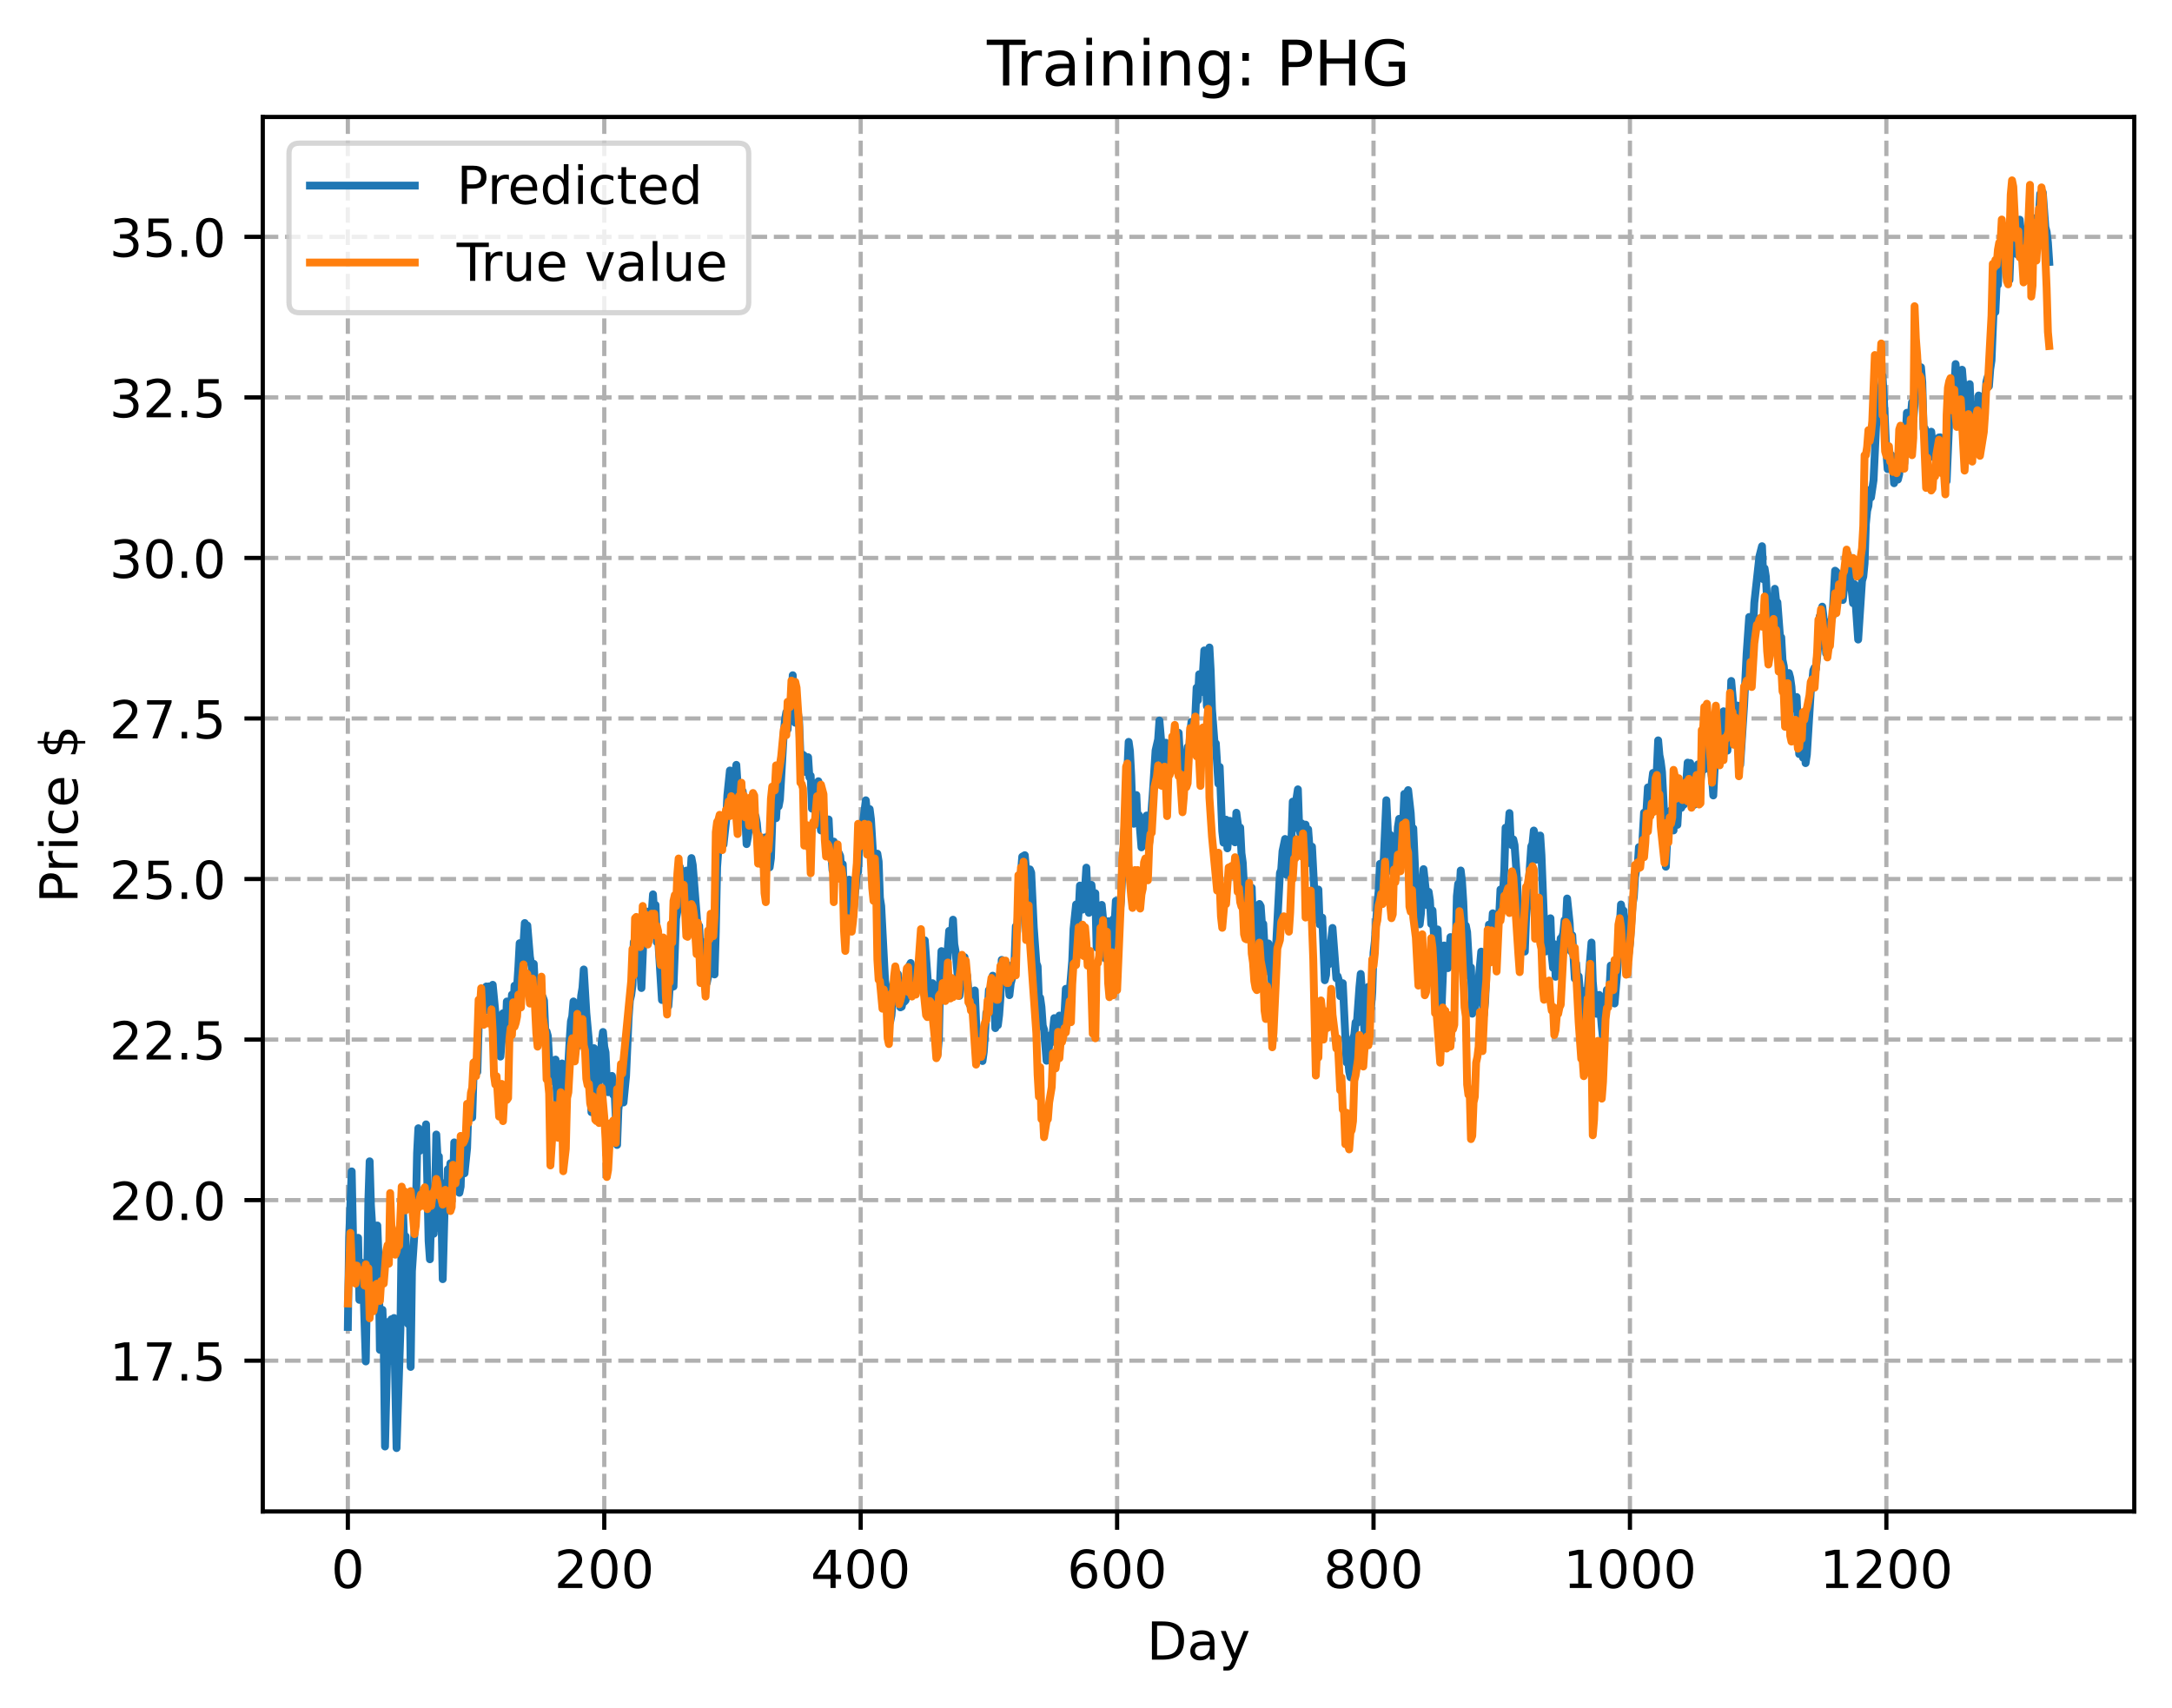 <?xml version="1.0" encoding="utf-8" standalone="no"?>
<!DOCTYPE svg PUBLIC "-//W3C//DTD SVG 1.1//EN"
  "http://www.w3.org/Graphics/SVG/1.1/DTD/svg11.dtd">
<!-- Created with matplotlib (https://matplotlib.org/) -->
<svg height="325.986pt" version="1.1" viewBox="0 0 414.464 325.986" width="414.464pt" xmlns="http://www.w3.org/2000/svg" xmlns:xlink="http://www.w3.org/1999/xlink">
 <defs>
  <style type="text/css">
*{stroke-linecap:butt;stroke-linejoin:round;}
  </style>
 </defs>
 <g id="figure_1">
  <g id="patch_1">
   <path d="M 0 325.986 
L 414.464 325.986 
L 414.464 0 
L 0 0 
z
" style="fill:#ffffff;"/>
  </g>
  <g id="axes_1">
   <g id="patch_2">
    <path d="M 50.144 288.43 
L 407.264 288.43 
L 407.264 22.318 
L 50.144 22.318 
z
" style="fill:#ffffff;"/>
   </g>
   <g id="matplotlib.axis_1">
    <g id="xtick_1">
     <g id="line2d_1">
      <path clip-path="url(#p34e84b92e2)" d="M 66.376 288.43 
L 66.376 22.318 
" style="fill:none;stroke:#b0b0b0;stroke-dasharray:2.96,1.28;stroke-dashoffset:0;stroke-width:0.8;"/>
     </g>
     <g id="line2d_2">
      <defs>
       <path d="M 0 0 
L 0 3.5 
" id="mb0412d1830" style="stroke:#000000;stroke-width:0.8;"/>
      </defs>
      <g>
       <use style="stroke:#000000;stroke-width:0.8;" x="66.376" xlink:href="#mb0412d1830" y="288.43"/>
      </g>
     </g>
     <g id="text_1">
      <!-- 0 -->
      <defs>
       <path d="M 31.781 66.406 
Q 24.172 66.406 20.328 58.906 
Q 16.5 51.422 16.5 36.375 
Q 16.5 21.391 20.328 13.891 
Q 24.172 6.391 31.781 6.391 
Q 39.453 6.391 43.281 13.891 
Q 47.125 21.391 47.125 36.375 
Q 47.125 51.422 43.281 58.906 
Q 39.453 66.406 31.781 66.406 
z
M 31.781 74.219 
Q 44.047 74.219 50.516 64.516 
Q 56.984 54.828 56.984 36.375 
Q 56.984 17.969 50.516 8.266 
Q 44.047 -1.422 31.781 -1.422 
Q 19.531 -1.422 13.062 8.266 
Q 6.594 17.969 6.594 36.375 
Q 6.594 54.828 13.062 64.516 
Q 19.531 74.219 31.781 74.219 
z
" id="DejaVuSans-48"/>
      </defs>
      <g transform="translate(63.195 303.029)scale(0.1 -0.1)">
       <use xlink:href="#DejaVuSans-48"/>
      </g>
     </g>
    </g>
    <g id="xtick_2">
     <g id="line2d_3">
      <path clip-path="url(#p34e84b92e2)" d="M 115.307 288.43 
L 115.307 22.318 
" style="fill:none;stroke:#b0b0b0;stroke-dasharray:2.96,1.28;stroke-dashoffset:0;stroke-width:0.8;"/>
     </g>
     <g id="line2d_4">
      <g>
       <use style="stroke:#000000;stroke-width:0.8;" x="115.307" xlink:href="#mb0412d1830" y="288.43"/>
      </g>
     </g>
     <g id="text_2">
      <!-- 200 -->
      <defs>
       <path d="M 19.188 8.297 
L 53.609 8.297 
L 53.609 0 
L 7.328 0 
L 7.328 8.297 
Q 12.938 14.109 22.625 23.891 
Q 32.328 33.688 34.812 36.531 
Q 39.547 41.844 41.422 45.531 
Q 43.312 49.219 43.312 52.781 
Q 43.312 58.594 39.234 62.25 
Q 35.156 65.922 28.609 65.922 
Q 23.969 65.922 18.812 64.312 
Q 13.672 62.703 7.812 59.422 
L 7.812 69.391 
Q 13.766 71.781 18.938 73 
Q 24.125 74.219 28.422 74.219 
Q 39.75 74.219 46.484 68.547 
Q 53.219 62.891 53.219 53.422 
Q 53.219 48.922 51.531 44.891 
Q 49.859 40.875 45.406 35.406 
Q 44.188 33.984 37.641 27.219 
Q 31.109 20.453 19.188 8.297 
z
" id="DejaVuSans-50"/>
      </defs>
      <g transform="translate(105.763 303.029)scale(0.1 -0.1)">
       <use xlink:href="#DejaVuSans-50"/>
       <use x="63.623" xlink:href="#DejaVuSans-48"/>
       <use x="127.246" xlink:href="#DejaVuSans-48"/>
      </g>
     </g>
    </g>
    <g id="xtick_3">
     <g id="line2d_5">
      <path clip-path="url(#p34e84b92e2)" d="M 164.238 288.43 
L 164.238 22.318 
" style="fill:none;stroke:#b0b0b0;stroke-dasharray:2.96,1.28;stroke-dashoffset:0;stroke-width:0.8;"/>
     </g>
     <g id="line2d_6">
      <g>
       <use style="stroke:#000000;stroke-width:0.8;" x="164.238" xlink:href="#mb0412d1830" y="288.43"/>
      </g>
     </g>
     <g id="text_3">
      <!-- 400 -->
      <defs>
       <path d="M 37.797 64.312 
L 12.891 25.391 
L 37.797 25.391 
z
M 35.203 72.906 
L 47.609 72.906 
L 47.609 25.391 
L 58.016 25.391 
L 58.016 17.188 
L 47.609 17.188 
L 47.609 0 
L 37.797 0 
L 37.797 17.188 
L 4.891 17.188 
L 4.891 26.703 
z
" id="DejaVuSans-52"/>
      </defs>
      <g transform="translate(154.694 303.029)scale(0.1 -0.1)">
       <use xlink:href="#DejaVuSans-52"/>
       <use x="63.623" xlink:href="#DejaVuSans-48"/>
       <use x="127.246" xlink:href="#DejaVuSans-48"/>
      </g>
     </g>
    </g>
    <g id="xtick_4">
     <g id="line2d_7">
      <path clip-path="url(#p34e84b92e2)" d="M 213.168 288.43 
L 213.168 22.318 
" style="fill:none;stroke:#b0b0b0;stroke-dasharray:2.96,1.28;stroke-dashoffset:0;stroke-width:0.8;"/>
     </g>
     <g id="line2d_8">
      <g>
       <use style="stroke:#000000;stroke-width:0.8;" x="213.168" xlink:href="#mb0412d1830" y="288.43"/>
      </g>
     </g>
     <g id="text_4">
      <!-- 600 -->
      <defs>
       <path d="M 33.016 40.375 
Q 26.375 40.375 22.484 35.828 
Q 18.609 31.297 18.609 23.391 
Q 18.609 15.531 22.484 10.953 
Q 26.375 6.391 33.016 6.391 
Q 39.656 6.391 43.531 10.953 
Q 47.406 15.531 47.406 23.391 
Q 47.406 31.297 43.531 35.828 
Q 39.656 40.375 33.016 40.375 
z
M 52.594 71.297 
L 52.594 62.312 
Q 48.875 64.062 45.094 64.984 
Q 41.312 65.922 37.594 65.922 
Q 27.828 65.922 22.672 59.328 
Q 17.531 52.734 16.797 39.406 
Q 19.672 43.656 24.016 45.922 
Q 28.375 48.188 33.594 48.188 
Q 44.578 48.188 50.953 41.516 
Q 57.328 34.859 57.328 23.391 
Q 57.328 12.156 50.688 5.359 
Q 44.047 -1.422 33.016 -1.422 
Q 20.359 -1.422 13.672 8.266 
Q 6.984 17.969 6.984 36.375 
Q 6.984 53.656 15.188 63.938 
Q 23.391 74.219 37.203 74.219 
Q 40.922 74.219 44.703 73.484 
Q 48.484 72.75 52.594 71.297 
z
" id="DejaVuSans-54"/>
      </defs>
      <g transform="translate(203.625 303.029)scale(0.1 -0.1)">
       <use xlink:href="#DejaVuSans-54"/>
       <use x="63.623" xlink:href="#DejaVuSans-48"/>
       <use x="127.246" xlink:href="#DejaVuSans-48"/>
      </g>
     </g>
    </g>
    <g id="xtick_5">
     <g id="line2d_9">
      <path clip-path="url(#p34e84b92e2)" d="M 262.099 288.43 
L 262.099 22.318 
" style="fill:none;stroke:#b0b0b0;stroke-dasharray:2.96,1.28;stroke-dashoffset:0;stroke-width:0.8;"/>
     </g>
     <g id="line2d_10">
      <g>
       <use style="stroke:#000000;stroke-width:0.8;" x="262.099" xlink:href="#mb0412d1830" y="288.43"/>
      </g>
     </g>
     <g id="text_5">
      <!-- 800 -->
      <defs>
       <path d="M 31.781 34.625 
Q 24.75 34.625 20.719 30.859 
Q 16.703 27.094 16.703 20.516 
Q 16.703 13.922 20.719 10.156 
Q 24.75 6.391 31.781 6.391 
Q 38.812 6.391 42.859 10.172 
Q 46.922 13.969 46.922 20.516 
Q 46.922 27.094 42.891 30.859 
Q 38.875 34.625 31.781 34.625 
z
M 21.922 38.812 
Q 15.578 40.375 12.031 44.719 
Q 8.5 49.078 8.5 55.328 
Q 8.5 64.062 14.719 69.141 
Q 20.953 74.219 31.781 74.219 
Q 42.672 74.219 48.875 69.141 
Q 55.078 64.062 55.078 55.328 
Q 55.078 49.078 51.531 44.719 
Q 48 40.375 41.703 38.812 
Q 48.828 37.156 52.797 32.312 
Q 56.781 27.484 56.781 20.516 
Q 56.781 9.906 50.312 4.234 
Q 43.844 -1.422 31.781 -1.422 
Q 19.734 -1.422 13.25 4.234 
Q 6.781 9.906 6.781 20.516 
Q 6.781 27.484 10.781 32.312 
Q 14.797 37.156 21.922 38.812 
z
M 18.312 54.391 
Q 18.312 48.734 21.844 45.562 
Q 25.391 42.391 31.781 42.391 
Q 38.141 42.391 41.719 45.562 
Q 45.312 48.734 45.312 54.391 
Q 45.312 60.062 41.719 63.234 
Q 38.141 66.406 31.781 66.406 
Q 25.391 66.406 21.844 63.234 
Q 18.312 60.062 18.312 54.391 
z
" id="DejaVuSans-56"/>
      </defs>
      <g transform="translate(252.555 303.029)scale(0.1 -0.1)">
       <use xlink:href="#DejaVuSans-56"/>
       <use x="63.623" xlink:href="#DejaVuSans-48"/>
       <use x="127.246" xlink:href="#DejaVuSans-48"/>
      </g>
     </g>
    </g>
    <g id="xtick_6">
     <g id="line2d_11">
      <path clip-path="url(#p34e84b92e2)" d="M 311.029 288.43 
L 311.029 22.318 
" style="fill:none;stroke:#b0b0b0;stroke-dasharray:2.96,1.28;stroke-dashoffset:0;stroke-width:0.8;"/>
     </g>
     <g id="line2d_12">
      <g>
       <use style="stroke:#000000;stroke-width:0.8;" x="311.029" xlink:href="#mb0412d1830" y="288.43"/>
      </g>
     </g>
     <g id="text_6">
      <!-- 1000 -->
      <defs>
       <path d="M 12.406 8.297 
L 28.516 8.297 
L 28.516 63.922 
L 10.984 60.406 
L 10.984 69.391 
L 28.422 72.906 
L 38.281 72.906 
L 38.281 8.297 
L 54.391 8.297 
L 54.391 0 
L 12.406 0 
z
" id="DejaVuSans-49"/>
      </defs>
      <g transform="translate(298.304 303.029)scale(0.1 -0.1)">
       <use xlink:href="#DejaVuSans-49"/>
       <use x="63.623" xlink:href="#DejaVuSans-48"/>
       <use x="127.246" xlink:href="#DejaVuSans-48"/>
       <use x="190.869" xlink:href="#DejaVuSans-48"/>
      </g>
     </g>
    </g>
    <g id="xtick_7">
     <g id="line2d_13">
      <path clip-path="url(#p34e84b92e2)" d="M 359.96 288.43 
L 359.96 22.318 
" style="fill:none;stroke:#b0b0b0;stroke-dasharray:2.96,1.28;stroke-dashoffset:0;stroke-width:0.8;"/>
     </g>
     <g id="line2d_14">
      <g>
       <use style="stroke:#000000;stroke-width:0.8;" x="359.96" xlink:href="#mb0412d1830" y="288.43"/>
      </g>
     </g>
     <g id="text_7">
      <!-- 1200 -->
      <g transform="translate(347.235 303.029)scale(0.1 -0.1)">
       <use xlink:href="#DejaVuSans-49"/>
       <use x="63.623" xlink:href="#DejaVuSans-50"/>
       <use x="127.246" xlink:href="#DejaVuSans-48"/>
       <use x="190.869" xlink:href="#DejaVuSans-48"/>
      </g>
     </g>
    </g>
    <g id="text_8">
     <!-- Day -->
     <defs>
      <path d="M 19.672 64.797 
L 19.672 8.109 
L 31.594 8.109 
Q 46.688 8.109 53.688 14.938 
Q 60.688 21.781 60.688 36.531 
Q 60.688 51.172 53.688 57.984 
Q 46.688 64.797 31.594 64.797 
z
M 9.812 72.906 
L 30.078 72.906 
Q 51.266 72.906 61.172 64.094 
Q 71.094 55.281 71.094 36.531 
Q 71.094 17.672 61.125 8.828 
Q 51.172 0 30.078 0 
L 9.812 0 
z
" id="DejaVuSans-68"/>
      <path d="M 34.281 27.484 
Q 23.391 27.484 19.188 25 
Q 14.984 22.516 14.984 16.5 
Q 14.984 11.719 18.141 8.906 
Q 21.297 6.109 26.703 6.109 
Q 34.188 6.109 38.703 11.406 
Q 43.219 16.703 43.219 25.484 
L 43.219 27.484 
z
M 52.203 31.203 
L 52.203 0 
L 43.219 0 
L 43.219 8.297 
Q 40.141 3.328 35.547 0.953 
Q 30.953 -1.422 24.312 -1.422 
Q 15.922 -1.422 10.953 3.297 
Q 6 8.016 6 15.922 
Q 6 25.141 12.172 29.828 
Q 18.359 34.516 30.609 34.516 
L 43.219 34.516 
L 43.219 35.406 
Q 43.219 41.609 39.141 45 
Q 35.062 48.391 27.688 48.391 
Q 23 48.391 18.547 47.266 
Q 14.109 46.141 10.016 43.891 
L 10.016 52.203 
Q 14.938 54.109 19.578 55.047 
Q 24.219 56 28.609 56 
Q 40.484 56 46.344 49.844 
Q 52.203 43.703 52.203 31.203 
z
" id="DejaVuSans-97"/>
      <path d="M 32.172 -5.078 
Q 28.375 -14.844 24.75 -17.812 
Q 21.141 -20.797 15.094 -20.797 
L 7.906 -20.797 
L 7.906 -13.281 
L 13.188 -13.281 
Q 16.891 -13.281 18.938 -11.516 
Q 21 -9.766 23.484 -3.219 
L 25.094 0.875 
L 2.984 54.688 
L 12.5 54.688 
L 29.594 11.922 
L 46.688 54.688 
L 56.203 54.688 
z
" id="DejaVuSans-121"/>
     </defs>
     <g transform="translate(218.83 316.707)scale(0.1 -0.1)">
      <use xlink:href="#DejaVuSans-68"/>
      <use x="77.002" xlink:href="#DejaVuSans-97"/>
      <use x="138.281" xlink:href="#DejaVuSans-121"/>
     </g>
    </g>
   </g>
   <g id="matplotlib.axis_2">
    <g id="ytick_1">
     <g id="line2d_15">
      <path clip-path="url(#p34e84b92e2)" d="M 50.144 259.653 
L 407.264 259.653 
" style="fill:none;stroke:#b0b0b0;stroke-dasharray:2.96,1.28;stroke-dashoffset:0;stroke-width:0.8;"/>
     </g>
     <g id="line2d_16">
      <defs>
       <path d="M 0 0 
L -3.5 0 
" id="me83dd31a97" style="stroke:#000000;stroke-width:0.8;"/>
      </defs>
      <g>
       <use style="stroke:#000000;stroke-width:0.8;" x="50.144" xlink:href="#me83dd31a97" y="259.653"/>
      </g>
     </g>
     <g id="text_9">
      <!-- 17.5 -->
      <defs>
       <path d="M 8.203 72.906 
L 55.078 72.906 
L 55.078 68.703 
L 28.609 0 
L 18.312 0 
L 43.219 64.594 
L 8.203 64.594 
z
" id="DejaVuSans-55"/>
       <path d="M 10.688 12.406 
L 21 12.406 
L 21 0 
L 10.688 0 
z
" id="DejaVuSans-46"/>
       <path d="M 10.797 72.906 
L 49.516 72.906 
L 49.516 64.594 
L 19.828 64.594 
L 19.828 46.734 
Q 21.969 47.469 24.109 47.828 
Q 26.266 48.188 28.422 48.188 
Q 40.625 48.188 47.75 41.5 
Q 54.891 34.812 54.891 23.391 
Q 54.891 11.625 47.562 5.094 
Q 40.234 -1.422 26.906 -1.422 
Q 22.312 -1.422 17.547 -0.641 
Q 12.797 0.141 7.719 1.703 
L 7.719 11.625 
Q 12.109 9.234 16.797 8.062 
Q 21.484 6.891 26.703 6.891 
Q 35.156 6.891 40.078 11.328 
Q 45.016 15.766 45.016 23.391 
Q 45.016 31 40.078 35.438 
Q 35.156 39.891 26.703 39.891 
Q 22.75 39.891 18.812 39.016 
Q 14.891 38.141 10.797 36.281 
z
" id="DejaVuSans-53"/>
      </defs>
      <g transform="translate(20.878 263.452)scale(0.1 -0.1)">
       <use xlink:href="#DejaVuSans-49"/>
       <use x="63.623" xlink:href="#DejaVuSans-55"/>
       <use x="127.246" xlink:href="#DejaVuSans-46"/>
       <use x="159.033" xlink:href="#DejaVuSans-53"/>
      </g>
     </g>
    </g>
    <g id="ytick_2">
     <g id="line2d_17">
      <path clip-path="url(#p34e84b92e2)" d="M 50.144 229.016 
L 407.264 229.016 
" style="fill:none;stroke:#b0b0b0;stroke-dasharray:2.96,1.28;stroke-dashoffset:0;stroke-width:0.8;"/>
     </g>
     <g id="line2d_18">
      <g>
       <use style="stroke:#000000;stroke-width:0.8;" x="50.144" xlink:href="#me83dd31a97" y="229.016"/>
      </g>
     </g>
     <g id="text_10">
      <!-- 20.0 -->
      <g transform="translate(20.878 232.816)scale(0.1 -0.1)">
       <use xlink:href="#DejaVuSans-50"/>
       <use x="63.623" xlink:href="#DejaVuSans-48"/>
       <use x="127.246" xlink:href="#DejaVuSans-46"/>
       <use x="159.033" xlink:href="#DejaVuSans-48"/>
      </g>
     </g>
    </g>
    <g id="ytick_3">
     <g id="line2d_19">
      <path clip-path="url(#p34e84b92e2)" d="M 50.144 198.38 
L 407.264 198.38 
" style="fill:none;stroke:#b0b0b0;stroke-dasharray:2.96,1.28;stroke-dashoffset:0;stroke-width:0.8;"/>
     </g>
     <g id="line2d_20">
      <g>
       <use style="stroke:#000000;stroke-width:0.8;" x="50.144" xlink:href="#me83dd31a97" y="198.38"/>
      </g>
     </g>
     <g id="text_11">
      <!-- 22.5 -->
      <g transform="translate(20.878 202.179)scale(0.1 -0.1)">
       <use xlink:href="#DejaVuSans-50"/>
       <use x="63.623" xlink:href="#DejaVuSans-50"/>
       <use x="127.246" xlink:href="#DejaVuSans-46"/>
       <use x="159.033" xlink:href="#DejaVuSans-53"/>
      </g>
     </g>
    </g>
    <g id="ytick_4">
     <g id="line2d_21">
      <path clip-path="url(#p34e84b92e2)" d="M 50.144 167.744 
L 407.264 167.744 
" style="fill:none;stroke:#b0b0b0;stroke-dasharray:2.96,1.28;stroke-dashoffset:0;stroke-width:0.8;"/>
     </g>
     <g id="line2d_22">
      <g>
       <use style="stroke:#000000;stroke-width:0.8;" x="50.144" xlink:href="#me83dd31a97" y="167.744"/>
      </g>
     </g>
     <g id="text_12">
      <!-- 25.0 -->
      <g transform="translate(20.878 171.543)scale(0.1 -0.1)">
       <use xlink:href="#DejaVuSans-50"/>
       <use x="63.623" xlink:href="#DejaVuSans-53"/>
       <use x="127.246" xlink:href="#DejaVuSans-46"/>
       <use x="159.033" xlink:href="#DejaVuSans-48"/>
      </g>
     </g>
    </g>
    <g id="ytick_5">
     <g id="line2d_23">
      <path clip-path="url(#p34e84b92e2)" d="M 50.144 137.107 
L 407.264 137.107 
" style="fill:none;stroke:#b0b0b0;stroke-dasharray:2.96,1.28;stroke-dashoffset:0;stroke-width:0.8;"/>
     </g>
     <g id="line2d_24">
      <g>
       <use style="stroke:#000000;stroke-width:0.8;" x="50.144" xlink:href="#me83dd31a97" y="137.107"/>
      </g>
     </g>
     <g id="text_13">
      <!-- 27.5 -->
      <g transform="translate(20.878 140.907)scale(0.1 -0.1)">
       <use xlink:href="#DejaVuSans-50"/>
       <use x="63.623" xlink:href="#DejaVuSans-55"/>
       <use x="127.246" xlink:href="#DejaVuSans-46"/>
       <use x="159.033" xlink:href="#DejaVuSans-53"/>
      </g>
     </g>
    </g>
    <g id="ytick_6">
     <g id="line2d_25">
      <path clip-path="url(#p34e84b92e2)" d="M 50.144 106.471 
L 407.264 106.471 
" style="fill:none;stroke:#b0b0b0;stroke-dasharray:2.96,1.28;stroke-dashoffset:0;stroke-width:0.8;"/>
     </g>
     <g id="line2d_26">
      <g>
       <use style="stroke:#000000;stroke-width:0.8;" x="50.144" xlink:href="#me83dd31a97" y="106.471"/>
      </g>
     </g>
     <g id="text_14">
      <!-- 30.0 -->
      <defs>
       <path d="M 40.578 39.312 
Q 47.656 37.797 51.625 33 
Q 55.609 28.219 55.609 21.188 
Q 55.609 10.406 48.188 4.484 
Q 40.766 -1.422 27.094 -1.422 
Q 22.516 -1.422 17.656 -0.516 
Q 12.797 0.391 7.625 2.203 
L 7.625 11.719 
Q 11.719 9.328 16.594 8.109 
Q 21.484 6.891 26.812 6.891 
Q 36.078 6.891 40.938 10.547 
Q 45.797 14.203 45.797 21.188 
Q 45.797 27.641 41.281 31.266 
Q 36.766 34.906 28.719 34.906 
L 20.219 34.906 
L 20.219 43.016 
L 29.109 43.016 
Q 36.375 43.016 40.234 45.922 
Q 44.094 48.828 44.094 54.297 
Q 44.094 59.906 40.109 62.906 
Q 36.141 65.922 28.719 65.922 
Q 24.656 65.922 20.016 65.031 
Q 15.375 64.156 9.812 62.312 
L 9.812 71.094 
Q 15.438 72.656 20.344 73.438 
Q 25.25 74.219 29.594 74.219 
Q 40.828 74.219 47.359 69.109 
Q 53.906 64.016 53.906 55.328 
Q 53.906 49.266 50.438 45.094 
Q 46.969 40.922 40.578 39.312 
z
" id="DejaVuSans-51"/>
      </defs>
      <g transform="translate(20.878 110.27)scale(0.1 -0.1)">
       <use xlink:href="#DejaVuSans-51"/>
       <use x="63.623" xlink:href="#DejaVuSans-48"/>
       <use x="127.246" xlink:href="#DejaVuSans-46"/>
       <use x="159.033" xlink:href="#DejaVuSans-48"/>
      </g>
     </g>
    </g>
    <g id="ytick_7">
     <g id="line2d_27">
      <path clip-path="url(#p34e84b92e2)" d="M 50.144 75.835 
L 407.264 75.835 
" style="fill:none;stroke:#b0b0b0;stroke-dasharray:2.96,1.28;stroke-dashoffset:0;stroke-width:0.8;"/>
     </g>
     <g id="line2d_28">
      <g>
       <use style="stroke:#000000;stroke-width:0.8;" x="50.144" xlink:href="#me83dd31a97" y="75.835"/>
      </g>
     </g>
     <g id="text_15">
      <!-- 32.5 -->
      <g transform="translate(20.878 79.634)scale(0.1 -0.1)">
       <use xlink:href="#DejaVuSans-51"/>
       <use x="63.623" xlink:href="#DejaVuSans-50"/>
       <use x="127.246" xlink:href="#DejaVuSans-46"/>
       <use x="159.033" xlink:href="#DejaVuSans-53"/>
      </g>
     </g>
    </g>
    <g id="ytick_8">
     <g id="line2d_29">
      <path clip-path="url(#p34e84b92e2)" d="M 50.144 45.198 
L 407.264 45.198 
" style="fill:none;stroke:#b0b0b0;stroke-dasharray:2.96,1.28;stroke-dashoffset:0;stroke-width:0.8;"/>
     </g>
     <g id="line2d_30">
      <g>
       <use style="stroke:#000000;stroke-width:0.8;" x="50.144" xlink:href="#me83dd31a97" y="45.198"/>
      </g>
     </g>
     <g id="text_16">
      <!-- 35.0 -->
      <g transform="translate(20.878 48.997)scale(0.1 -0.1)">
       <use xlink:href="#DejaVuSans-51"/>
       <use x="63.623" xlink:href="#DejaVuSans-53"/>
       <use x="127.246" xlink:href="#DejaVuSans-46"/>
       <use x="159.033" xlink:href="#DejaVuSans-48"/>
      </g>
     </g>
    </g>
    <g id="text_17">
     <!-- Price $ -->
     <defs>
      <path d="M 19.672 64.797 
L 19.672 37.406 
L 32.078 37.406 
Q 38.969 37.406 42.719 40.969 
Q 46.484 44.531 46.484 51.125 
Q 46.484 57.672 42.719 61.234 
Q 38.969 64.797 32.078 64.797 
z
M 9.812 72.906 
L 32.078 72.906 
Q 44.344 72.906 50.609 67.359 
Q 56.891 61.812 56.891 51.125 
Q 56.891 40.328 50.609 34.812 
Q 44.344 29.297 32.078 29.297 
L 19.672 29.297 
L 19.672 0 
L 9.812 0 
z
" id="DejaVuSans-80"/>
      <path d="M 41.109 46.297 
Q 39.594 47.172 37.812 47.578 
Q 36.031 48 33.891 48 
Q 26.266 48 22.188 43.047 
Q 18.109 38.094 18.109 28.812 
L 18.109 0 
L 9.078 0 
L 9.078 54.688 
L 18.109 54.688 
L 18.109 46.188 
Q 20.953 51.172 25.484 53.578 
Q 30.031 56 36.531 56 
Q 37.453 56 38.578 55.875 
Q 39.703 55.766 41.062 55.516 
z
" id="DejaVuSans-114"/>
      <path d="M 9.422 54.688 
L 18.406 54.688 
L 18.406 0 
L 9.422 0 
z
M 9.422 75.984 
L 18.406 75.984 
L 18.406 64.594 
L 9.422 64.594 
z
" id="DejaVuSans-105"/>
      <path d="M 48.781 52.594 
L 48.781 44.188 
Q 44.969 46.297 41.141 47.344 
Q 37.312 48.391 33.406 48.391 
Q 24.656 48.391 19.812 42.844 
Q 14.984 37.312 14.984 27.297 
Q 14.984 17.281 19.812 11.734 
Q 24.656 6.203 33.406 6.203 
Q 37.312 6.203 41.141 7.25 
Q 44.969 8.297 48.781 10.406 
L 48.781 2.094 
Q 45.016 0.344 40.984 -0.531 
Q 36.969 -1.422 32.422 -1.422 
Q 20.062 -1.422 12.781 6.344 
Q 5.516 14.109 5.516 27.297 
Q 5.516 40.672 12.859 48.328 
Q 20.219 56 33.016 56 
Q 37.156 56 41.109 55.141 
Q 45.062 54.297 48.781 52.594 
z
" id="DejaVuSans-99"/>
      <path d="M 56.203 29.594 
L 56.203 25.203 
L 14.891 25.203 
Q 15.484 15.922 20.484 11.062 
Q 25.484 6.203 34.422 6.203 
Q 39.594 6.203 44.453 7.469 
Q 49.312 8.734 54.109 11.281 
L 54.109 2.781 
Q 49.266 0.734 44.188 -0.344 
Q 39.109 -1.422 33.891 -1.422 
Q 20.797 -1.422 13.156 6.188 
Q 5.516 13.812 5.516 26.812 
Q 5.516 40.234 12.766 48.109 
Q 20.016 56 32.328 56 
Q 43.359 56 49.781 48.891 
Q 56.203 41.797 56.203 29.594 
z
M 47.219 32.234 
Q 47.125 39.594 43.094 43.984 
Q 39.062 48.391 32.422 48.391 
Q 24.906 48.391 20.391 44.141 
Q 15.875 39.891 15.188 32.172 
z
" id="DejaVuSans-101"/>
      <path id="DejaVuSans-32"/>
      <path d="M 33.797 -14.703 
L 28.906 -14.703 
L 28.859 0 
Q 23.734 0.094 18.609 1.188 
Q 13.484 2.297 8.297 4.5 
L 8.297 13.281 
Q 13.281 10.156 18.375 8.562 
Q 23.484 6.984 28.906 6.938 
L 28.906 29.203 
Q 18.109 30.953 13.203 35.156 
Q 8.297 39.359 8.297 46.688 
Q 8.297 54.641 13.625 59.219 
Q 18.953 63.812 28.906 64.5 
L 28.906 75.984 
L 33.797 75.984 
L 33.797 64.656 
Q 38.328 64.453 42.578 63.688 
Q 46.828 62.938 50.875 61.625 
L 50.875 53.078 
Q 46.828 55.125 42.547 56.25 
Q 38.281 57.375 33.797 57.562 
L 33.797 36.719 
Q 44.875 35.016 50.094 30.609 
Q 55.328 26.219 55.328 18.609 
Q 55.328 10.359 49.781 5.594 
Q 44.234 0.828 33.797 0.094 
z
M 28.906 37.594 
L 28.906 57.625 
Q 23.25 56.984 20.266 54.391 
Q 17.281 51.812 17.281 47.516 
Q 17.281 43.312 20.031 40.969 
Q 22.797 38.625 28.906 37.594 
z
M 33.797 28.219 
L 33.797 7.078 
Q 39.984 7.906 43.141 10.594 
Q 46.297 13.281 46.297 17.672 
Q 46.297 21.969 43.281 24.5 
Q 40.281 27.047 33.797 28.219 
z
" id="DejaVuSans-36"/>
     </defs>
     <g transform="translate(14.798 172.342)rotate(-90)scale(0.1 -0.1)">
      <use xlink:href="#DejaVuSans-80"/>
      <use x="58.553" xlink:href="#DejaVuSans-114"/>
      <use x="99.666" xlink:href="#DejaVuSans-105"/>
      <use x="127.449" xlink:href="#DejaVuSans-99"/>
      <use x="182.43" xlink:href="#DejaVuSans-101"/>
      <use x="243.953" xlink:href="#DejaVuSans-32"/>
      <use x="275.74" xlink:href="#DejaVuSans-36"/>
     </g>
    </g>
   </g>
   <g id="line2d_31">
    <path clip-path="url(#p34e84b92e2)" d="M 66.376 253.222 
L 66.621 236.151 
L 67.11 223.535 
L 67.355 235.569 
L 67.6 241.628 
L 67.844 237.92 
L 68.089 239.148 
L 68.334 236.203 
L 68.578 248.055 
L 68.823 240.848 
L 69.068 246.821 
L 69.312 244.654 
L 69.802 259.799 
L 70.291 229.209 
L 70.536 221.613 
L 70.78 230.004 
L 71.025 233.944 
L 71.27 246.252 
L 71.514 237.946 
L 71.759 233.896 
L 72.003 233.858 
L 72.248 240.346 
L 72.493 257.59 
L 72.982 249.945 
L 73.227 256.582 
L 73.471 276.034 
L 73.961 255.647 
L 74.205 252.216 
L 74.45 253.655 
L 74.695 251.748 
L 74.939 259.784 
L 75.184 251.513 
L 75.673 276.334 
L 76.407 253.812 
L 76.652 235.13 
L 76.897 230.959 
L 77.141 237.709 
L 77.386 235.898 
L 77.631 247.664 
L 77.875 252.65 
L 78.12 241.381 
L 78.364 260.848 
L 78.609 242.567 
L 79.343 231.423 
L 79.588 220.048 
L 79.832 215.3 
L 80.077 219.629 
L 80.322 216.602 
L 80.566 215.726 
L 80.811 219.164 
L 81.3 214.56 
L 81.79 236.83 
L 82.034 240.309 
L 82.279 231.832 
L 82.524 229.981 
L 82.768 235.438 
L 83.013 228.627 
L 83.258 216.498 
L 83.502 221.038 
L 83.747 220.668 
L 83.991 234.465 
L 84.236 231.626 
L 84.481 244.102 
L 84.97 225.712 
L 85.215 230.853 
L 85.459 223.126 
L 85.704 224.348 
L 85.949 221.979 
L 86.193 223.297 
L 86.438 226.167 
L 86.683 218 
L 86.927 220.517 
L 87.172 224.288 
L 87.417 224.22 
L 87.661 227.617 
L 87.906 226.42 
L 88.151 218.432 
L 88.395 222.394 
L 88.64 223.902 
L 89.129 219.103 
L 89.374 211.803 
L 89.619 212.988 
L 89.863 212.873 
L 90.108 213.256 
L 90.352 205.517 
L 90.597 202.614 
L 90.842 202.795 
L 91.086 204.563 
L 91.331 195.982 
L 91.576 192.645 
L 91.82 193.926 
L 92.065 191.037 
L 92.31 190.254 
L 92.554 192.895 
L 92.799 188.247 
L 93.044 191.426 
L 93.288 188.229 
L 93.533 191.065 
L 93.778 189.971 
L 94.022 187.927 
L 94.756 195.621 
L 95.001 195.775 
L 95.246 197.921 
L 95.49 201.627 
L 95.735 198.789 
L 95.979 193.356 
L 96.224 197.056 
L 96.469 197.346 
L 96.713 191.114 
L 96.958 197.022 
L 97.203 196.361 
L 97.692 189.804 
L 97.937 193.132 
L 98.181 188.099 
L 98.426 192.015 
L 98.915 184.573 
L 99.16 179.984 
L 99.405 180.651 
L 99.649 187.65 
L 99.894 180.011 
L 100.139 176.14 
L 100.383 178.426 
L 100.628 176.6 
L 101.117 182.547 
L 101.607 185.439 
L 101.851 183.922 
L 102.34 193.606 
L 102.585 193.151 
L 102.83 196.473 
L 103.319 192.418 
L 103.564 190.234 
L 103.808 190.933 
L 104.053 196.828 
L 104.298 196.822 
L 104.542 197.699 
L 104.787 201.967 
L 105.032 203.063 
L 105.276 206.361 
L 105.766 202.387 
L 106.01 202.199 
L 106.255 209.15 
L 106.744 213.517 
L 106.989 210.553 
L 107.234 202.934 
L 107.478 205.307 
L 107.723 209.497 
L 108.212 207.426 
L 108.701 198.439 
L 108.946 194.907 
L 109.191 193.944 
L 109.435 191.105 
L 109.68 192.639 
L 109.925 198.746 
L 110.169 199.722 
L 110.414 193.716 
L 110.659 193.278 
L 110.903 189.984 
L 111.148 188.492 
L 111.393 185.005 
L 111.882 193.254 
L 112.371 198.614 
L 112.616 207.61 
L 112.861 212.234 
L 113.105 207.33 
L 113.35 200.022 
L 114.084 208.574 
L 114.328 203.342 
L 114.573 206.054 
L 114.818 198.835 
L 115.062 196.932 
L 115.307 199.735 
L 115.552 200.834 
L 115.796 206.394 
L 116.041 208.427 
L 116.286 206.03 
L 116.53 206.247 
L 116.775 205.311 
L 117.02 208.921 
L 117.264 208 
L 117.754 218.492 
L 117.998 211.779 
L 118.488 207.717 
L 118.732 203.302 
L 118.977 210.388 
L 119.466 205.329 
L 119.955 194.153 
L 120.2 190.901 
L 120.445 189.882 
L 120.689 188.02 
L 120.934 179.774 
L 121.179 182.556 
L 121.668 177.502 
L 122.402 188.543 
L 122.891 176.198 
L 123.136 177.21 
L 123.381 173.938 
L 123.625 177.374 
L 123.87 178.104 
L 124.359 174.222 
L 124.604 170.668 
L 124.849 174.608 
L 125.093 172.689 
L 125.338 179.798 
L 125.583 179.07 
L 126.316 190.829 
L 126.561 188.39 
L 126.806 184.01 
L 127.05 185.724 
L 127.54 191.994 
L 127.784 188.514 
L 128.029 188.501 
L 128.274 183.061 
L 128.518 188.252 
L 129.008 175.287 
L 129.252 173.922 
L 129.497 171.015 
L 129.742 165.444 
L 129.986 167.159 
L 130.231 171.156 
L 130.476 171.864 
L 130.72 171.636 
L 130.965 166.139 
L 131.21 171.732 
L 131.454 171.981 
L 131.943 163.745 
L 132.188 165.044 
L 133.167 177.541 
L 133.411 176.67 
L 133.656 181.904 
L 133.901 183.095 
L 134.145 182.675 
L 134.39 179.807 
L 134.635 182.626 
L 134.879 187.552 
L 135.124 186.371 
L 135.369 179.319 
L 135.613 182.311 
L 135.858 178.622 
L 136.347 185.95 
L 136.592 177.758 
L 136.837 165.499 
L 137.326 158.638 
L 137.571 157.583 
L 137.815 158.415 
L 138.06 161.172 
L 138.549 156.689 
L 138.794 151.77 
L 139.283 147.031 
L 139.528 149.427 
L 139.772 150.415 
L 140.017 152.928 
L 140.262 148.174 
L 140.506 145.956 
L 140.996 153.545 
L 141.24 149.835 
L 141.485 151.61 
L 141.73 151.002 
L 141.974 155.497 
L 142.219 156.115 
L 142.464 161.078 
L 142.708 159.793 
L 143.198 155.471 
L 143.442 154.101 
L 143.687 156.469 
L 143.931 155.362 
L 144.176 155.723 
L 144.421 157.093 
L 144.665 159.787 
L 144.91 163.835 
L 145.155 160.573 
L 145.644 162.957 
L 145.889 159.827 
L 146.378 164.747 
L 146.623 159.493 
L 146.867 165.513 
L 147.112 163.76 
L 147.601 150.147 
L 147.846 151.554 
L 148.091 156.135 
L 148.335 152.411 
L 148.58 153.876 
L 148.825 152.547 
L 149.559 139.955 
L 149.803 137.272 
L 150.048 135.911 
L 150.292 139.207 
L 150.537 134.595 
L 150.782 135.854 
L 151.026 133.692 
L 151.271 128.851 
L 151.516 134.961 
L 151.76 137.928 
L 152.005 135.586 
L 152.25 135.924 
L 152.494 137.805 
L 152.739 144.195 
L 152.984 145.796 
L 153.228 144.025 
L 153.473 144.226 
L 153.718 147.331 
L 153.962 146.632 
L 154.207 144.496 
L 154.452 148.332 
L 154.696 148.032 
L 154.941 154.314 
L 155.186 150.91 
L 155.43 150.566 
L 155.675 155.88 
L 155.919 153.42 
L 156.164 149.082 
L 156.653 158.475 
L 156.898 153.682 
L 157.143 158.049 
L 157.387 157.362 
L 157.877 158.958 
L 158.121 156.378 
L 158.366 161.409 
L 158.611 162.517 
L 158.855 166.084 
L 159.1 160.597 
L 159.345 166.13 
L 159.589 162.199 
L 159.834 162.933 
L 160.079 162.801 
L 160.323 163.344 
L 160.568 166.292 
L 160.813 164.915 
L 161.057 170.873 
L 161.546 175.401 
L 162.036 167.868 
L 162.525 174.877 
L 162.77 175.002 
L 163.504 166.448 
L 163.748 166.37 
L 163.993 158.682 
L 164.238 160.636 
L 165.216 152.718 
L 165.461 155.269 
L 165.706 156.375 
L 165.95 154.396 
L 166.195 156.348 
L 166.684 164.393 
L 166.929 167.031 
L 167.174 166.547 
L 167.418 162.904 
L 167.663 164.395 
L 167.907 171.315 
L 168.152 172.892 
L 168.886 187.062 
L 169.131 188.609 
L 169.62 194.278 
L 169.865 194.982 
L 170.109 193.774 
L 170.599 187.812 
L 171.088 186.727 
L 171.333 185.882 
L 171.577 188.296 
L 171.822 192.231 
L 172.067 192.107 
L 172.311 190.951 
L 172.556 191.166 
L 172.801 190.897 
L 173.045 189.803 
L 173.534 184.252 
L 173.779 183.766 
L 174.024 185.432 
L 174.268 186.099 
L 174.513 187.458 
L 174.758 185.544 
L 175.002 188.505 
L 175.247 188.757 
L 175.981 179.375 
L 176.226 180.604 
L 176.47 179.447 
L 177.204 189.351 
L 177.449 191.714 
L 177.694 188.582 
L 177.938 187.618 
L 178.183 190.103 
L 178.428 193.779 
L 178.672 199.938 
L 178.917 201.103 
L 179.162 198.158 
L 179.406 186.785 
L 179.651 181.496 
L 179.895 188.456 
L 180.14 182.829 
L 180.385 187.476 
L 180.629 189.196 
L 180.874 180.931 
L 181.119 177.63 
L 181.363 181.207 
L 181.608 178.933 
L 181.853 175.504 
L 182.097 180.157 
L 182.342 181.555 
L 183.076 190.042 
L 183.321 188.354 
L 183.565 188.078 
L 183.81 186.458 
L 184.055 182.652 
L 184.299 185.299 
L 184.544 186.196 
L 185.033 191.699 
L 185.278 190.343 
L 185.522 190.798 
L 185.767 189.324 
L 186.012 189.002 
L 186.256 194.863 
L 186.501 197.544 
L 186.746 197.529 
L 186.99 200.345 
L 187.48 202.476 
L 187.724 200.717 
L 188.214 193.257 
L 188.458 193.061 
L 188.703 188.922 
L 188.948 192.166 
L 189.192 190.799 
L 189.437 186.189 
L 189.682 190.063 
L 189.926 196.195 
L 190.171 195.56 
L 190.416 195.644 
L 190.66 193.703 
L 190.905 190.343 
L 191.15 183.174 
L 191.394 185.047 
L 191.639 184.402 
L 191.883 184.912 
L 192.128 183.962 
L 192.617 189.902 
L 192.862 187.737 
L 193.107 186.754 
L 193.596 183.328 
L 193.841 176.759 
L 194.085 177.81 
L 194.575 168.148 
L 194.819 166.682 
L 195.064 163.478 
L 195.553 163.193 
L 196.043 168.849 
L 196.287 168.243 
L 196.532 165.906 
L 196.777 166.524 
L 197.266 176.937 
L 197.755 183.773 
L 198 184.404 
L 198.244 190.693 
L 198.489 190.404 
L 198.734 192.161 
L 198.978 195.71 
L 199.223 196.478 
L 199.712 202.421 
L 199.957 201.445 
L 200.446 197.548 
L 200.691 198.887 
L 201.18 194.284 
L 201.425 195.126 
L 201.67 198.015 
L 201.914 197.311 
L 202.159 193.798 
L 202.404 195.489 
L 202.648 195.348 
L 202.893 195.934 
L 203.138 193.336 
L 203.382 188.697 
L 203.627 193.445 
L 203.871 192.23 
L 204.605 183.371 
L 204.85 177.302 
L 205.339 172.595 
L 205.584 176.921 
L 205.829 174.04 
L 206.073 168.992 
L 206.318 169.757 
L 206.563 173.587 
L 206.807 170.91 
L 207.052 169.481 
L 207.297 165.572 
L 207.541 171.859 
L 207.786 174.199 
L 208.031 173.441 
L 208.275 168.853 
L 208.765 173.615 
L 209.009 170.451 
L 209.254 180.822 
L 209.498 175.797 
L 209.743 174.402 
L 209.988 174.896 
L 210.232 172.677 
L 210.722 177.745 
L 210.966 182.944 
L 211.456 175.792 
L 211.945 181.345 
L 212.19 180.151 
L 212.434 175.391 
L 212.679 176.559 
L 212.924 171.918 
L 213.168 172.566 
L 213.413 177.016 
L 213.902 171.894 
L 214.881 152.395 
L 215.37 141.569 
L 215.615 143.289 
L 215.859 147.976 
L 216.104 155.182 
L 216.349 157.2 
L 216.838 151.716 
L 217.083 157.03 
L 217.327 155.527 
L 217.817 161.7 
L 218.061 160.826 
L 218.306 161.185 
L 218.551 159.985 
L 218.795 155.625 
L 219.285 160.771 
L 220.019 150.806 
L 220.508 143.208 
L 220.997 141.088 
L 221.242 137.498 
L 221.976 146.207 
L 222.22 147.035 
L 222.465 141.733 
L 222.71 142.125 
L 222.954 145.065 
L 223.199 146.012 
L 223.444 144.872 
L 223.688 144.419 
L 223.933 140.7 
L 224.178 142.139 
L 224.422 140.765 
L 224.912 139.838 
L 225.156 144.433 
L 225.401 145.261 
L 225.89 148.577 
L 226.135 147.892 
L 226.624 142.553 
L 226.869 143.803 
L 227.114 139.795 
L 227.358 137.743 
L 227.603 141.879 
L 227.847 140.044 
L 228.092 136.639 
L 228.337 131.234 
L 228.581 133.637 
L 228.826 128.668 
L 229.315 132.06 
L 229.805 124.12 
L 230.049 126.728 
L 230.294 134.758 
L 230.783 123.557 
L 231.028 128.065 
L 231.273 135.336 
L 231.762 141.832 
L 232.007 141.858 
L 232.496 149.562 
L 232.741 146.348 
L 233.23 158.625 
L 233.474 160.809 
L 233.719 160.31 
L 233.964 156.418 
L 234.208 161.89 
L 234.698 156.634 
L 234.942 159.548 
L 235.187 159.175 
L 235.432 158.212 
L 235.676 160.744 
L 235.921 155.088 
L 236.41 158.798 
L 236.655 157.92 
L 236.9 162.807 
L 237.144 164.619 
L 237.634 174.194 
L 237.878 175.047 
L 238.123 178.161 
L 238.368 172.825 
L 238.612 170.336 
L 238.857 169.404 
L 239.102 176.599 
L 239.591 183.066 
L 240.08 179.375 
L 240.325 172.502 
L 240.569 172.935 
L 240.814 176.423 
L 241.059 176.299 
L 241.548 185.367 
L 241.793 184.676 
L 242.037 180.032 
L 242.771 188.561 
L 243.016 187.261 
L 243.261 185.147 
L 244.239 166.578 
L 244.484 165.961 
L 244.729 162.441 
L 245.218 160.1 
L 245.462 166.919 
L 245.707 165.029 
L 245.952 164.601 
L 246.196 167.309 
L 246.686 152.968 
L 246.93 158.066 
L 247.42 152.207 
L 247.664 150.629 
L 247.909 157.883 
L 248.154 159.146 
L 248.398 157.121 
L 248.643 161.608 
L 248.888 157.626 
L 249.132 157.36 
L 249.377 159.704 
L 249.622 158.253 
L 250.111 164.787 
L 250.356 161.56 
L 251.089 175.449 
L 251.579 169.749 
L 251.823 176.412 
L 252.068 175.061 
L 252.313 175.102 
L 252.802 187.055 
L 253.047 186.034 
L 253.291 180.092 
L 253.536 184.032 
L 254.27 177.078 
L 255.004 186.688 
L 255.249 186.3 
L 255.493 187.124 
L 255.738 190.102 
L 255.983 189.193 
L 256.227 187.621 
L 256.961 202.758 
L 257.206 201.554 
L 257.45 204.467 
L 257.695 205.574 
L 257.94 200.318 
L 258.184 198.132 
L 258.429 197.498 
L 258.674 195.102 
L 258.918 195.247 
L 259.408 188.364 
L 259.652 185.852 
L 260.142 193.025 
L 260.386 197.299 
L 260.631 196.091 
L 260.876 190.921 
L 261.12 188.305 
L 261.365 189.516 
L 261.61 192.484 
L 261.854 189.358 
L 262.099 181.783 
L 262.344 179.639 
L 262.833 172.431 
L 263.077 170.027 
L 263.322 164.848 
L 263.811 165.939 
L 264.056 163.81 
L 264.545 152.708 
L 265.035 162.667 
L 265.279 159.294 
L 265.769 166.491 
L 266.013 164.604 
L 266.258 159.635 
L 266.503 162.776 
L 266.747 157.84 
L 266.992 156.253 
L 267.237 159.609 
L 267.481 161.277 
L 267.726 157.51 
L 267.971 151.501 
L 268.215 154.198 
L 268.46 151.291 
L 268.705 150.774 
L 269.194 155.136 
L 269.438 159.343 
L 269.683 158.066 
L 270.172 169.296 
L 270.662 172.72 
L 270.906 176.391 
L 271.151 174.242 
L 271.64 165.856 
L 272.374 172.731 
L 272.619 170.182 
L 272.864 171.843 
L 273.108 176.324 
L 273.353 173.724 
L 273.842 181.94 
L 274.087 181.818 
L 274.332 177.36 
L 274.821 188.705 
L 275.065 192.796 
L 275.555 180.424 
L 275.799 184.636 
L 276.044 184.553 
L 276.289 184.747 
L 276.778 178.823 
L 277.023 181.851 
L 277.267 182.237 
L 277.512 184.115 
L 277.757 181.936 
L 278.001 171.017 
L 278.246 168.658 
L 278.491 170.285 
L 278.735 166.113 
L 278.98 168.202 
L 279.225 172.059 
L 279.469 178.072 
L 279.714 176.634 
L 279.959 177.854 
L 280.448 186.38 
L 280.693 184.617 
L 280.937 193.441 
L 281.182 192.236 
L 281.426 192.619 
L 281.916 189.716 
L 282.65 181.596 
L 283.139 193.701 
L 283.384 191.21 
L 283.628 185.63 
L 283.873 182.687 
L 284.118 176.442 
L 284.607 177.898 
L 284.852 174.284 
L 285.341 180.871 
L 286.075 174.814 
L 286.32 169.74 
L 286.564 169.781 
L 286.809 170.226 
L 287.053 166.081 
L 287.298 157.94 
L 287.543 159.279 
L 287.787 158.567 
L 288.032 155.157 
L 288.277 160.53 
L 288.521 161.299 
L 288.766 160.177 
L 289.011 161.259 
L 289.5 168.033 
L 289.745 175.492 
L 289.989 176.771 
L 290.234 180.992 
L 290.479 179.566 
L 290.723 180.212 
L 290.968 181.589 
L 291.213 174.991 
L 291.457 172.35 
L 292.191 161.522 
L 292.436 160.994 
L 292.681 158.487 
L 292.925 159.469 
L 293.17 164.059 
L 293.414 162.617 
L 293.659 161.895 
L 293.904 159.443 
L 294.148 163.203 
L 294.638 175.911 
L 294.882 181.586 
L 295.127 180.707 
L 295.372 179.096 
L 295.616 176.356 
L 295.861 175.233 
L 296.106 182.258 
L 296.35 184.699 
L 296.595 180.168 
L 296.84 186.396 
L 297.084 186.149 
L 297.818 179.048 
L 298.063 178.906 
L 298.308 178.066 
L 298.552 175.596 
L 298.797 176.31 
L 299.041 171.458 
L 299.531 176.192 
L 299.775 181.534 
L 300.02 178.475 
L 300.509 186.748 
L 300.754 183.813 
L 300.999 186.733 
L 301.243 186.297 
L 301.488 189.281 
L 301.733 188.944 
L 301.977 193.661 
L 302.222 189.238 
L 302.467 195.138 
L 303.69 179.866 
L 303.935 187.325 
L 304.424 192.747 
L 304.669 193.467 
L 305.158 189.857 
L 305.647 195.823 
L 305.892 198.166 
L 306.381 192.717 
L 306.626 188.902 
L 306.87 190.403 
L 307.115 188.95 
L 307.36 184.249 
L 307.604 184.659 
L 308.094 191.5 
L 308.583 185.791 
L 309.317 172.6 
L 309.562 174.166 
L 309.806 173.755 
L 310.051 177.935 
L 310.296 179.134 
L 310.54 181.451 
L 310.785 182.033 
L 311.029 180.022 
L 311.519 172.645 
L 311.763 171.223 
L 312.008 167.368 
L 312.253 165.75 
L 312.497 165.346 
L 312.742 161.653 
L 312.987 164.015 
L 313.231 163.393 
L 313.721 155.069 
L 313.965 158.19 
L 314.455 150.261 
L 314.699 153.41 
L 315.433 147.495 
L 315.678 154.794 
L 315.923 152.275 
L 316.412 141.282 
L 316.657 144.107 
L 316.901 145.33 
L 317.146 147.285 
L 317.635 156.909 
L 317.88 165.393 
L 318.369 155.501 
L 318.614 155.726 
L 318.858 154.629 
L 319.103 157.771 
L 319.348 158.47 
L 319.592 152.955 
L 319.837 154.156 
L 320.082 157.403 
L 320.326 153.185 
L 320.571 152.244 
L 320.816 154.177 
L 321.06 153.647 
L 321.305 153.565 
L 321.55 149.54 
L 321.794 148.997 
L 322.039 145.527 
L 322.284 147.446 
L 322.528 145.603 
L 322.773 147.964 
L 323.017 152.346 
L 323.262 153.598 
L 323.507 147.59 
L 323.751 147.359 
L 323.996 145.866 
L 324.241 146.766 
L 324.485 149.279 
L 324.73 147.062 
L 324.975 142.967 
L 325.219 146.823 
L 325.464 140.767 
L 325.709 142.272 
L 325.953 141.24 
L 326.443 146.764 
L 326.687 148.423 
L 326.932 151.797 
L 327.666 137.112 
L 327.911 139.282 
L 328.155 137.725 
L 328.4 141.475 
L 328.645 137.076 
L 328.889 135.733 
L 329.134 141.647 
L 329.378 140.57 
L 329.623 143.242 
L 329.868 138.81 
L 330.112 137.105 
L 330.357 129.944 
L 330.846 135.59 
L 331.091 141.996 
L 331.336 136.756 
L 331.58 134.65 
L 332.07 145.954 
L 332.804 134.705 
L 333.293 124.772 
L 333.782 117.735 
L 334.027 127.233 
L 334.272 122.009 
L 334.516 120.176 
L 334.761 115.005 
L 335.739 106.144 
L 336.229 104.23 
L 336.473 110.528 
L 336.718 108.452 
L 336.963 110.046 
L 337.207 114.649 
L 337.452 116.72 
L 337.697 121.595 
L 337.941 120.633 
L 338.186 118.268 
L 338.431 117.408 
L 338.675 112.356 
L 338.92 114.695 
L 339.165 114.924 
L 339.654 121.359 
L 339.899 121.621 
L 340.143 125.925 
L 340.388 127.125 
L 340.633 130.126 
L 340.877 131.588 
L 341.122 130.603 
L 341.366 128.432 
L 341.611 129.342 
L 341.856 131.089 
L 342.1 135.198 
L 342.345 135.113 
L 342.59 134.343 
L 342.834 133.005 
L 343.324 143.899 
L 343.568 141.532 
L 343.813 141.273 
L 344.058 144.6 
L 344.302 142.006 
L 344.547 145.628 
L 344.792 144.005 
L 345.526 132.051 
L 345.77 130.556 
L 346.015 127.957 
L 346.26 127.418 
L 346.504 127.709 
L 346.993 122.947 
L 347.238 117.604 
L 347.483 118.284 
L 347.727 115.765 
L 348.217 119.975 
L 348.461 124.705 
L 348.706 123.684 
L 348.951 123.272 
L 349.44 118.403 
L 349.685 117.589 
L 350.174 108.903 
L 350.419 109.107 
L 350.663 113.278 
L 350.908 112.087 
L 351.153 109.978 
L 351.397 113.136 
L 351.642 114.498 
L 351.887 112.206 
L 352.131 108.549 
L 352.376 109.288 
L 352.62 105.751 
L 353.599 115.118 
L 353.844 111.449 
L 354.578 122.046 
L 355.312 110.854 
L 355.556 110.021 
L 355.801 107.487 
L 356.046 99.991 
L 356.29 97.485 
L 356.535 96.524 
L 356.78 93.486 
L 357.024 94.932 
L 357.514 91.615 
L 358.003 81.17 
L 358.248 80.026 
L 358.492 76.417 
L 358.981 73.784 
L 359.226 71.729 
L 359.471 75.923 
L 359.96 86.225 
L 360.205 89.522 
L 360.449 88.887 
L 360.694 86.682 
L 360.939 86.887 
L 361.183 88.502 
L 361.428 92.214 
L 361.673 90.828 
L 361.917 90.299 
L 362.162 91.521 
L 362.407 90.508 
L 362.896 85.137 
L 363.141 85.681 
L 363.385 88.388 
L 363.875 78.77 
L 364.119 79.296 
L 364.364 80.348 
L 364.608 79.672 
L 364.853 76.783 
L 365.098 80.316 
L 365.342 77.043 
L 365.587 67.415 
L 365.832 68.773 
L 366.076 72.226 
L 366.321 72.99 
L 366.566 70.076 
L 366.81 72.904 
L 367.055 81.82 
L 367.3 81.745 
L 367.544 82.473 
L 367.789 86.647 
L 368.034 84.621 
L 368.278 85.875 
L 368.523 82.381 
L 369.012 87.283 
L 369.257 86.614 
L 369.502 87.577 
L 369.746 86.1 
L 369.991 83.475 
L 370.236 83.455 
L 370.725 86.825 
L 370.969 86.819 
L 371.214 86.563 
L 371.459 91.823 
L 371.948 80.42 
L 372.437 77.606 
L 372.682 78.342 
L 373.171 69.471 
L 373.661 77.918 
L 374.395 70.556 
L 375.129 79.66 
L 375.863 73.304 
L 376.107 79.261 
L 376.352 82.036 
L 376.596 82.468 
L 376.841 79.166 
L 377.086 82.491 
L 377.575 75.473 
L 377.82 79.155 
L 378.064 84.821 
L 378.554 77.066 
L 378.798 76.197 
L 379.043 72.857 
L 379.288 71.943 
L 379.532 73.713 
L 379.777 70.459 
L 380.022 68.788 
L 380.511 57.041 
L 380.756 59.555 
L 381 54.469 
L 381.245 54.358 
L 381.49 48.677 
L 381.734 46.124 
L 381.979 50.381 
L 382.224 46.211 
L 382.468 48.854 
L 383.202 52.192 
L 383.447 53.436 
L 383.936 40.29 
L 384.181 40.839 
L 384.425 43.913 
L 384.67 45.26 
L 384.915 48.544 
L 385.404 41.919 
L 385.649 44.513 
L 385.893 43.71 
L 386.138 46.072 
L 386.383 51.333 
L 386.627 51.663 
L 387.361 43.408 
L 387.606 41.407 
L 387.851 47.569 
L 388.34 41.653 
L 388.584 43.698 
L 388.829 44.76 
L 389.318 36.978 
L 389.563 39.988 
L 389.808 36.728 
L 390.297 43.329 
L 390.542 44.233 
L 390.786 46.275 
L 391.031 49.987 
L 391.031 49.987 
" style="fill:none;stroke:#1f77b4;stroke-linecap:square;stroke-width:1.5;"/>
   </g>
   <g id="line2d_32">
    <path clip-path="url(#p34e84b92e2)" d="M 66.376 248.746 
L 66.866 235.266 
L 67.11 240.903 
L 67.355 241.271 
L 67.6 244.09 
L 67.844 244.947 
L 68.089 241.516 
L 68.334 242.619 
L 68.578 242.496 
L 68.823 242.987 
L 69.068 242.374 
L 69.312 242.742 
L 69.557 245.315 
L 69.802 241.271 
L 70.046 245.56 
L 70.291 242.006 
L 70.536 251.565 
L 70.78 248.256 
L 71.025 250.217 
L 71.27 250.217 
L 71.514 248.746 
L 71.759 245.07 
L 72.003 244.947 
L 72.248 247.521 
L 72.493 248.256 
L 72.737 244.457 
L 72.982 244.825 
L 73.227 244.947 
L 73.716 238.698 
L 73.961 237.595 
L 74.205 241.148 
L 74.45 227.668 
L 74.695 233.918 
L 75.184 236.002 
L 75.429 239.433 
L 75.673 238.82 
L 75.918 237.35 
L 76.163 237.717 
L 76.652 226.443 
L 76.897 228.526 
L 77.141 227.301 
L 77.386 230.977 
L 77.631 230.364 
L 77.875 228.281 
L 78.12 229.997 
L 78.364 227.301 
L 78.854 232.693 
L 79.098 235.511 
L 79.343 233.918 
L 79.588 229.507 
L 79.832 230.487 
L 80.077 228.771 
L 80.322 227.914 
L 80.566 230.119 
L 80.811 227.056 
L 81.056 226.566 
L 81.3 229.384 
L 81.545 230.732 
L 81.79 229.752 
L 82.034 227.914 
L 82.279 230.119 
L 82.524 228.159 
L 83.013 226.811 
L 83.258 224.972 
L 83.502 225.83 
L 83.747 228.159 
L 83.991 227.914 
L 84.481 229.874 
L 84.97 227.056 
L 85.215 228.771 
L 85.459 229.629 
L 85.704 227.791 
L 85.949 231.1 
L 86.193 230.364 
L 86.438 222.276 
L 86.683 223.012 
L 86.927 225.83 
L 87.172 223.012 
L 87.417 224.36 
L 87.661 224.115 
L 87.906 216.762 
L 88.151 217.865 
L 88.395 218.11 
L 88.64 217.62 
L 88.885 216.762 
L 89.129 210.635 
L 89.374 214.311 
L 89.619 211.983 
L 89.863 208.551 
L 90.108 207.571 
L 90.352 202.792 
L 90.597 203.404 
L 90.842 205.365 
L 91.331 190.782 
L 91.576 192.13 
L 91.82 188.576 
L 92.065 193.601 
L 92.31 195.562 
L 92.554 194.214 
L 92.799 195.316 
L 93.044 194.949 
L 93.288 195.316 
L 93.533 194.949 
L 93.778 192.62 
L 94.022 196.91 
L 94.267 205.243 
L 94.512 206.958 
L 94.756 205.365 
L 95.246 213.086 
L 95.49 208.306 
L 95.735 206.836 
L 95.979 213.943 
L 96.224 209.532 
L 96.469 207.939 
L 96.713 209.899 
L 96.958 209.532 
L 97.203 198.38 
L 97.447 196.174 
L 97.692 197.522 
L 97.937 191.272 
L 98.181 195.929 
L 98.426 195.194 
L 98.671 193.968 
L 98.915 189.802 
L 99.16 191.64 
L 99.405 192.253 
L 99.649 186.493 
L 99.894 184.042 
L 100.139 187.351 
L 100.383 185.635 
L 100.628 185.88 
L 101.117 191.518 
L 101.362 191.15 
L 101.607 186.738 
L 102.096 192.253 
L 102.34 197.155 
L 102.585 199.728 
L 102.83 198.135 
L 103.319 186.371 
L 103.564 194.091 
L 104.053 197.155 
L 104.298 205.978 
L 104.542 206.1 
L 104.787 208.674 
L 105.032 222.399 
L 105.766 210.88 
L 106.01 212.718 
L 106.255 213.331 
L 106.5 217.13 
L 106.989 208.429 
L 107.234 211.125 
L 107.478 223.502 
L 107.967 219.213 
L 108.212 209.532 
L 108.457 208.429 
L 108.946 199.606 
L 109.191 198.135 
L 109.435 201.199 
L 109.68 202.547 
L 109.925 200.096 
L 110.169 193.478 
L 110.414 199.115 
L 110.659 198.135 
L 110.903 196.664 
L 111.148 194.459 
L 111.393 199.483 
L 111.637 200.463 
L 111.882 205.855 
L 112.127 207.081 
L 112.371 206.836 
L 112.616 210.512 
L 112.861 211.492 
L 113.105 209.164 
L 113.35 209.899 
L 113.595 213.698 
L 113.839 213.943 
L 114.084 213.943 
L 114.328 214.311 
L 114.573 208.061 
L 114.818 207.571 
L 115.307 213.086 
L 115.552 217.375 
L 115.796 224.605 
L 116.041 223.257 
L 116.53 214.311 
L 116.775 217.375 
L 117.02 213.821 
L 117.264 214.188 
L 117.509 218.11 
L 117.754 207.816 
L 117.998 210.635 
L 118.488 203.037 
L 118.732 204.875 
L 120.445 187.228 
L 120.689 181.101 
L 120.934 186.126 
L 121.179 175.219 
L 121.423 174.974 
L 121.668 177.547 
L 121.913 178.283 
L 122.157 180.733 
L 122.402 179.263 
L 122.647 172.891 
L 122.891 177.547 
L 123.136 174.484 
L 123.625 180.243 
L 123.87 179.385 
L 124.115 175.832 
L 124.359 174.361 
L 124.604 176.322 
L 124.849 174.361 
L 125.093 178.528 
L 125.338 176.689 
L 125.583 177.67 
L 125.827 182.204 
L 126.072 184.165 
L 126.561 178.895 
L 126.806 181.101 
L 127.05 189.924 
L 127.295 193.601 
L 127.54 186.616 
L 127.784 187.474 
L 128.029 176.322 
L 128.274 179.876 
L 128.518 171.91 
L 128.763 170.807 
L 129.008 172.891 
L 129.252 166.763 
L 129.497 163.822 
L 129.742 168.234 
L 130.231 169.582 
L 130.476 168.847 
L 130.965 178.65 
L 131.21 178.773 
L 131.454 175.709 
L 131.699 174.484 
L 131.943 172.523 
L 132.188 173.013 
L 132.433 174.729 
L 132.922 182.081 
L 133.167 176.077 
L 133.411 180.488 
L 133.656 187.596 
L 133.901 183.307 
L 134.145 183.062 
L 134.635 190.17 
L 134.879 186.126 
L 135.124 177.547 
L 135.369 179.263 
L 135.613 174.361 
L 135.858 174.729 
L 136.103 178.65 
L 136.347 174.729 
L 136.592 158.798 
L 136.837 156.837 
L 137.081 156.469 
L 137.326 155.489 
L 137.815 162.229 
L 138.06 157.45 
L 138.549 154.509 
L 138.794 154.386 
L 139.038 152.916 
L 139.283 155.734 
L 139.528 151.935 
L 139.772 154.386 
L 140.017 153.038 
L 140.262 153.038 
L 140.751 159.165 
L 140.996 151.935 
L 141.24 152.793 
L 141.485 149.362 
L 141.73 154.631 
L 141.974 151.813 
L 142.219 155.979 
L 142.464 154.386 
L 142.708 154.141 
L 142.953 157.572 
L 143.198 152.18 
L 143.442 153.038 
L 143.687 151.323 
L 143.931 151.813 
L 144.176 157.94 
L 144.421 159.411 
L 144.665 164.803 
L 144.91 159.533 
L 145.155 164.19 
L 145.399 165.048 
L 145.644 162.964 
L 145.889 170.44 
L 146.133 172.155 
L 146.378 160.023 
L 146.623 162.229 
L 146.867 159.043 
L 147.112 152.425 
L 147.357 150.097 
L 147.601 150.22 
L 147.846 150.832 
L 148.091 146.053 
L 148.335 148.872 
L 148.825 145.931 
L 149.069 144.337 
L 149.559 139.191 
L 149.803 138.578 
L 150.048 140.293 
L 150.292 133.921 
L 150.537 135.024 
L 150.782 134.901 
L 151.026 129.877 
L 151.516 130.245 
L 151.76 130.122 
L 152.005 131.225 
L 152.494 138.823 
L 152.739 149.362 
L 152.984 149.607 
L 153.228 150.465 
L 153.473 161.371 
L 153.718 158.798 
L 153.962 157.45 
L 154.207 161.616 
L 154.452 159.533 
L 154.696 166.641 
L 154.941 157.817 
L 155.186 156.837 
L 155.43 157.45 
L 155.919 151.935 
L 156.164 153.651 
L 156.409 153.896 
L 156.653 149.729 
L 157.143 151.568 
L 157.387 160.268 
L 157.632 163.455 
L 157.877 161.004 
L 158.121 161.371 
L 158.611 164.067 
L 158.855 163.332 
L 159.1 172.155 
L 159.345 162.964 
L 159.589 166.273 
L 159.834 161.126 
L 160.079 165.538 
L 160.323 167.744 
L 160.568 165.783 
L 160.813 167.499 
L 161.057 177.547 
L 161.302 181.469 
L 161.546 177.057 
L 161.791 175.219 
L 162.036 175.832 
L 162.525 177.792 
L 162.77 175.832 
L 163.014 172.768 
L 163.259 167.499 
L 163.504 164.68 
L 163.748 157.205 
L 163.993 161.616 
L 164.727 159.411 
L 164.972 157.205 
L 165.461 163.087 
L 165.706 157.327 
L 165.95 160.023 
L 166.44 169.459 
L 166.684 171.91 
L 166.929 163.822 
L 167.174 168.601 
L 167.418 183.062 
L 167.663 186.983 
L 167.907 187.228 
L 168.397 192.498 
L 168.641 188.822 
L 168.886 191.395 
L 169.131 191.027 
L 169.375 198.135 
L 169.62 199.238 
L 170.109 189.557 
L 170.354 190.537 
L 170.599 186.371 
L 170.843 184.41 
L 171.088 185.758 
L 171.577 191.64 
L 171.822 190.905 
L 172.067 189.802 
L 172.311 188.086 
L 172.556 189.189 
L 173.045 184.778 
L 173.29 184.532 
L 173.534 189.434 
L 173.779 189.189 
L 174.024 190.17 
L 174.513 188.086 
L 174.758 189.802 
L 175.247 184.165 
L 175.736 177.302 
L 175.981 181.959 
L 176.226 188.944 
L 176.715 193.723 
L 176.96 194.091 
L 177.204 193.968 
L 177.449 191.027 
L 177.694 191.395 
L 178.428 198.625 
L 178.672 201.934 
L 178.917 201.444 
L 179.162 190.047 
L 179.406 189.679 
L 179.651 190.537 
L 179.895 187.596 
L 180.385 191.027 
L 180.874 183.675 
L 181.119 190.537 
L 181.363 190.537 
L 181.608 186.616 
L 181.853 190.292 
L 182.097 187.841 
L 182.342 188.576 
L 182.587 188.944 
L 182.831 190.047 
L 183.076 186.371 
L 183.321 184.778 
L 183.565 182.204 
L 183.81 185.023 
L 184.055 186.371 
L 184.299 183.307 
L 184.544 186.003 
L 184.789 191.272 
L 185.033 191.027 
L 185.278 192.866 
L 185.522 192.13 
L 186.256 203.159 
L 186.501 198.625 
L 186.746 200.463 
L 186.99 199.238 
L 187.235 201.689 
L 187.48 200.831 
L 187.724 196.174 
L 187.969 195.071 
L 188.214 194.704 
L 188.458 190.905 
L 188.703 193.233 
L 188.948 188.331 
L 189.192 186.616 
L 189.437 187.106 
L 189.926 189.924 
L 190.171 190.782 
L 190.416 190.782 
L 190.905 184.287 
L 191.15 184.532 
L 191.394 183.307 
L 191.639 184.41 
L 191.883 183.307 
L 192.128 187.596 
L 192.373 187.596 
L 192.617 186.493 
L 192.862 186.738 
L 193.107 185.513 
L 193.351 185.268 
L 193.596 183.184 
L 193.841 186.126 
L 194.33 167.008 
L 194.575 170.317 
L 194.819 165.538 
L 195.064 169.092 
L 195.309 164.435 
L 195.798 179.385 
L 196.287 172.768 
L 196.532 179.753 
L 197.755 197.155 
L 198 205.12 
L 198.244 209.287 
L 198.489 203.65 
L 198.734 213.576 
L 198.978 211.983 
L 199.223 217.007 
L 199.712 213.943 
L 199.957 213.576 
L 200.202 210.39 
L 200.691 207.448 
L 200.936 200.954 
L 201.18 201.321 
L 201.425 203.895 
L 201.67 202.056 
L 201.914 196.91 
L 202.159 201.934 
L 202.404 198.625 
L 202.648 198.87 
L 202.893 197.89 
L 203.138 196.174 
L 203.382 197.032 
L 204.116 191.027 
L 204.361 195.071 
L 204.605 187.841 
L 204.85 183.92 
L 205.095 183.675 
L 205.339 184.165 
L 205.829 176.935 
L 206.318 177.792 
L 206.563 176.444 
L 206.807 182.449 
L 207.052 176.935 
L 207.297 179.753 
L 207.541 184.287 
L 207.786 184.287 
L 208.031 181.469 
L 208.52 197.277 
L 208.765 191.15 
L 209.009 198.135 
L 209.254 183.92 
L 209.498 183.797 
L 209.743 182.449 
L 209.988 177.057 
L 210.232 179.018 
L 210.477 175.587 
L 210.722 180.488 
L 210.966 178.16 
L 211.211 177.792 
L 211.456 187.596 
L 211.7 190.292 
L 211.945 188.944 
L 212.19 181.714 
L 212.434 189.924 
L 212.679 182.572 
L 213.168 188.944 
L 213.902 171.665 
L 214.147 163.822 
L 214.392 161.616 
L 214.881 146.298 
L 215.126 145.685 
L 215.37 164.925 
L 215.859 171.052 
L 216.104 173.258 
L 216.349 171.543 
L 216.593 166.028 
L 216.838 169.092 
L 217.083 166.028 
L 217.572 173.381 
L 217.817 170.685 
L 218.061 169.582 
L 218.306 164.557 
L 218.551 163.822 
L 218.795 165.17 
L 219.04 167.989 
L 219.285 161.371 
L 219.529 159.165 
L 219.774 158.92 
L 220.263 150.22 
L 220.753 148.259 
L 220.997 146.053 
L 221.486 149.852 
L 221.731 149.975 
L 221.976 147.401 
L 222.22 146.298 
L 222.465 149.484 
L 222.71 155.734 
L 222.954 147.769 
L 223.199 147.891 
L 223.444 146.911 
L 223.688 140.539 
L 223.933 141.274 
L 224.178 138.333 
L 224.422 140.784 
L 224.667 146.911 
L 224.912 148.136 
L 225.156 147.646 
L 225.646 154.999 
L 225.89 152.18 
L 226.135 147.891 
L 226.38 150.22 
L 226.624 149.484 
L 227.114 138.945 
L 227.358 140.293 
L 227.603 140.171 
L 228.092 136.74 
L 228.337 144.337 
L 228.581 141.519 
L 228.826 144.95 
L 229.071 149.975 
L 229.315 142.622 
L 229.56 138.823 
L 230.049 141.274 
L 230.539 135.269 
L 230.783 152.18 
L 231.273 159.656 
L 232.251 169.949 
L 232.496 162.719 
L 232.985 174.851 
L 233.23 177.057 
L 233.719 171.42 
L 233.964 172.523 
L 234.453 165.538 
L 234.698 165.783 
L 234.942 165.293 
L 235.187 165.17 
L 235.432 167.131 
L 235.676 163.577 
L 235.921 165.293 
L 236.166 170.195 
L 236.41 169.459 
L 236.655 172.155 
L 236.9 173.013 
L 237.144 173.136 
L 237.389 178.283 
L 237.634 179.14 
L 237.878 179.263 
L 238.368 168.479 
L 238.857 181.959 
L 239.102 183.675 
L 239.346 187.228 
L 239.591 188.576 
L 239.835 188.944 
L 240.08 182.694 
L 240.325 179.876 
L 240.569 183.307 
L 241.059 185.88 
L 241.303 192.866 
L 241.548 194.459 
L 241.793 188.209 
L 242.037 189.802 
L 242.282 192.498 
L 242.527 193.846 
L 242.771 199.851 
L 243.016 197.032 
L 243.75 180.979 
L 244.239 179.385 
L 244.484 175.954 
L 244.973 174.851 
L 245.218 176.444 
L 245.462 176.199 
L 245.707 175.587 
L 245.952 177.792 
L 246.196 174.116 
L 246.441 167.621 
L 246.686 167.744 
L 246.93 163.822 
L 247.175 163.822 
L 247.42 160.146 
L 247.664 160.759 
L 247.909 161.004 
L 248.154 160.759 
L 248.398 163.455 
L 248.643 159.043 
L 248.888 163.332 
L 249.132 175.096 
L 249.377 173.258 
L 249.622 174.116 
L 249.866 174.484 
L 250.111 169.949 
L 250.6 183.062 
L 251.089 205.243 
L 251.334 200.096 
L 251.579 201.811 
L 251.823 191.763 
L 252.068 190.905 
L 252.313 193.233 
L 252.557 198.38 
L 253.047 192.988 
L 253.291 196.174 
L 253.536 193.968 
L 253.781 193.356 
L 254.025 188.699 
L 254.27 193.601 
L 254.759 197.522 
L 255.004 200.096 
L 255.249 198.135 
L 255.738 208.061 
L 255.983 205.61 
L 256.227 211.738 
L 256.472 212.105 
L 256.717 218.355 
L 256.961 212.35 
L 257.206 218.478 
L 257.45 219.335 
L 257.695 216.149 
L 257.94 215.659 
L 258.184 213.943 
L 258.429 206.223 
L 258.674 205.243 
L 259.163 202.056 
L 259.408 197.522 
L 260.142 203.527 
L 260.386 200.096 
L 260.631 199.483 
L 260.876 197.767 
L 261.12 199.483 
L 261.365 197.767 
L 261.854 183.062 
L 262.099 184.287 
L 262.344 181.959 
L 262.588 176.689 
L 262.833 175.587 
L 263.077 172.768 
L 263.322 171.91 
L 263.567 170.562 
L 263.811 172.523 
L 264.301 164.435 
L 264.545 169.459 
L 264.79 170.562 
L 265.035 169.949 
L 265.524 175.219 
L 265.769 174.484 
L 266.013 165.905 
L 266.258 168.356 
L 266.747 163.087 
L 267.237 166.273 
L 267.726 157.327 
L 267.971 157.695 
L 268.215 156.96 
L 268.46 161.739 
L 268.705 162.719 
L 268.949 173.013 
L 269.194 173.993 
L 269.438 169.827 
L 269.683 175.096 
L 270.172 178.895 
L 270.662 188.086 
L 271.151 178.528 
L 271.396 178.283 
L 271.885 189.924 
L 272.13 189.312 
L 272.374 183.429 
L 272.619 182.694 
L 272.864 185.268 
L 273.108 179.018 
L 273.353 180.856 
L 273.598 185.39 
L 273.842 193.356 
L 274.087 192.743 
L 274.821 202.792 
L 275.31 192.253 
L 275.555 192.743 
L 275.799 192.866 
L 276.044 200.096 
L 276.533 193.723 
L 276.778 199.728 
L 277.023 196.174 
L 277.267 196.419 
L 277.512 195.562 
L 277.757 178.65 
L 278.001 176.689 
L 278.246 181.959 
L 278.491 173.871 
L 278.735 175.954 
L 279.225 186.738 
L 279.469 192.253 
L 279.714 193.968 
L 279.959 206.958 
L 280.203 208.919 
L 280.448 208.306 
L 280.693 217.375 
L 280.937 216.762 
L 281.182 210.39 
L 281.426 209.287 
L 281.671 202.792 
L 281.916 201.689 
L 282.16 199.728 
L 282.405 193.111 
L 282.65 194.704 
L 282.894 200.586 
L 283.384 189.802 
L 283.628 186.983 
L 283.873 177.425 
L 284.362 183.675 
L 284.607 177.547 
L 285.096 182.204 
L 285.341 180.856 
L 285.586 185.39 
L 286.075 174.484 
L 286.32 175.709 
L 286.564 173.871 
L 286.809 173.871 
L 287.053 170.93 
L 287.298 172.033 
L 287.543 170.195 
L 287.787 169.459 
L 288.032 174.239 
L 288.521 166.273 
L 288.766 167.253 
L 289.745 182.204 
L 289.989 185.513 
L 290.234 180.243 
L 290.479 180.856 
L 291.213 169.214 
L 291.457 169.092 
L 291.947 166.028 
L 292.191 166.028 
L 292.436 165.293 
L 292.681 165.905 
L 292.925 179.14 
L 293.17 174.116 
L 293.414 171.788 
L 293.659 171.297 
L 293.904 179.998 
L 294.148 181.101 
L 294.393 188.331 
L 294.638 190.782 
L 294.882 190.537 
L 295.372 189.802 
L 295.616 187.106 
L 295.861 191.15 
L 296.106 192.866 
L 296.35 192.13 
L 296.595 197.522 
L 296.84 196.542 
L 297.084 193.601 
L 297.329 193.478 
L 297.574 192.253 
L 297.818 191.763 
L 298.308 182.204 
L 298.797 175.954 
L 299.041 176.322 
L 299.286 177.302 
L 299.531 179.14 
L 299.775 178.65 
L 300.02 181.591 
L 300.265 182.449 
L 300.509 180.856 
L 301.243 195.071 
L 301.733 202.056 
L 301.977 201.934 
L 302.222 205.365 
L 302.467 204.507 
L 302.711 195.071 
L 302.956 190.537 
L 303.201 190.292 
L 303.445 183.92 
L 303.935 216.639 
L 304.179 213.698 
L 304.669 199.728 
L 304.913 198.625 
L 305.158 200.831 
L 305.402 207.203 
L 305.647 209.654 
L 305.892 206.468 
L 306.381 194.459 
L 306.626 192.375 
L 306.87 192.253 
L 307.115 187.841 
L 307.36 188.086 
L 307.604 188.699 
L 307.849 188.944 
L 308.094 183.184 
L 308.338 185.268 
L 308.583 182.572 
L 308.828 176.444 
L 309.072 175.219 
L 309.317 176.812 
L 309.562 180.611 
L 310.051 182.204 
L 310.296 186.003 
L 310.54 185.88 
L 311.274 177.18 
L 312.008 165.048 
L 312.253 165.905 
L 312.497 164.557 
L 312.742 165.66 
L 312.987 165.538 
L 313.476 160.268 
L 313.721 163.577 
L 313.965 160.759 
L 314.21 155.244 
L 314.455 158.675 
L 314.699 155.734 
L 314.944 155.734 
L 315.189 153.283 
L 315.433 154.999 
L 315.678 154.264 
L 315.923 148.504 
L 316.167 147.891 
L 316.412 152.793 
L 316.657 151.568 
L 316.901 157.695 
L 317.635 164.68 
L 317.88 162.229 
L 318.124 156.96 
L 318.369 160.759 
L 318.614 155.979 
L 318.858 157.205 
L 319.103 155.979 
L 319.348 146.911 
L 319.592 148.014 
L 319.837 152.425 
L 320.082 151.2 
L 320.326 148.504 
L 320.571 151.323 
L 320.816 150.832 
L 321.06 152.671 
L 321.305 149.607 
L 321.794 149.239 
L 322.039 152.916 
L 322.284 148.627 
L 322.773 154.141 
L 323.017 153.283 
L 323.262 151.077 
L 323.507 149.975 
L 323.751 147.891 
L 323.996 151.568 
L 324.241 153.528 
L 324.485 153.283 
L 324.73 139.313 
L 324.975 139.558 
L 325.219 134.901 
L 325.464 137.597 
L 325.709 134.289 
L 325.953 137.597 
L 326.198 142.499 
L 326.443 145.073 
L 326.687 149.362 
L 326.932 145.685 
L 327.177 137.965 
L 327.421 134.656 
L 328.155 146.053 
L 328.4 142.622 
L 328.645 141.274 
L 328.889 145.073 
L 329.134 140.784 
L 329.378 141.029 
L 329.868 139.558 
L 330.112 132.205 
L 330.357 135.514 
L 330.602 135.882 
L 330.846 142.132 
L 331.091 136.862 
L 331.336 141.519 
L 331.58 141.887 
L 331.825 148.136 
L 332.314 140.906 
L 332.804 130.98 
L 333.048 130.735 
L 333.293 129.877 
L 333.538 129.877 
L 333.782 130.98 
L 334.027 126.323 
L 334.272 131.103 
L 334.761 122.769 
L 335.25 119.216 
L 335.495 119.216 
L 335.739 118.235 
L 335.984 117.868 
L 336.229 119.583 
L 336.473 118.725 
L 336.718 113.824 
L 337.207 124.24 
L 337.452 126.813 
L 337.697 125.343 
L 338.431 118.113 
L 338.675 123.872 
L 338.92 120.196 
L 339.409 128.161 
L 339.654 126.568 
L 339.899 127.304 
L 340.143 131.96 
L 340.388 132.451 
L 340.633 138.7 
L 341.122 130.367 
L 341.366 134.289 
L 341.611 140.416 
L 341.856 141.519 
L 342.1 140.906 
L 342.345 138.455 
L 342.59 137.352 
L 343.079 142.867 
L 343.324 142.622 
L 343.568 139.558 
L 343.813 141.029 
L 344.058 135.882 
L 344.302 137.352 
L 344.547 135.759 
L 344.792 135.147 
L 345.281 132.696 
L 345.526 130.122 
L 345.77 129.632 
L 346.015 131.225 
L 346.26 131.225 
L 346.749 124.363 
L 346.993 118.235 
L 347.238 118.358 
L 347.483 116.275 
L 347.972 120.441 
L 348.217 120.931 
L 348.706 125.465 
L 348.951 123.627 
L 349.195 123.26 
L 349.685 116.52 
L 349.929 115.662 
L 350.174 113.211 
L 350.419 117.01 
L 350.663 114.927 
L 350.908 111.495 
L 351.397 113.701 
L 351.642 109.535 
L 351.887 109.044 
L 352.376 104.878 
L 352.865 107.451 
L 353.354 107.574 
L 353.599 106.471 
L 353.844 106.716 
L 354.088 107.941 
L 354.333 110.025 
L 354.822 109.535 
L 355.067 106.226 
L 355.312 104.633 
L 355.556 100.344 
L 355.801 86.864 
L 356.046 86.864 
L 356.29 85.271 
L 356.535 82.084 
L 356.78 84.168 
L 357.024 82.82 
L 357.269 80.369 
L 357.758 67.747 
L 358.003 70.075 
L 358.248 69.707 
L 358.492 71.3 
L 358.737 69.952 
L 358.981 65.541 
L 359.226 79.266 
L 359.471 79.511 
L 359.715 86.128 
L 359.96 86.986 
L 360.205 86.619 
L 360.449 85.148 
L 360.694 88.089 
L 360.939 88.089 
L 361.183 90.05 
L 361.673 88.334 
L 361.917 90.295 
L 362.162 88.579 
L 362.407 81.962 
L 362.651 81.227 
L 362.896 84.168 
L 363.141 89.437 
L 363.385 89.437 
L 363.63 82.82 
L 363.875 81.717 
L 364.119 84.413 
L 364.364 84.168 
L 364.608 80.001 
L 364.853 86.864 
L 365.098 83.555 
L 365.342 58.433 
L 365.587 64.56 
L 365.832 67.747 
L 366.076 72.648 
L 366.321 71.668 
L 366.566 72.158 
L 366.81 75.344 
L 367.544 93.113 
L 367.789 87.354 
L 368.034 90.663 
L 368.278 89.56 
L 368.523 93.604 
L 368.768 93.236 
L 369.012 89.927 
L 369.257 90.908 
L 369.502 86.741 
L 369.991 83.923 
L 370.236 85.148 
L 370.48 90.295 
L 370.725 86.741 
L 371.214 94.339 
L 371.459 79.143 
L 371.703 73.996 
L 371.948 72.771 
L 372.193 72.158 
L 372.437 78.285 
L 372.682 77.305 
L 372.927 74.364 
L 373.171 79.266 
L 373.416 81.472 
L 373.905 76.447 
L 374.15 76.202 
L 374.639 85.271 
L 374.884 89.805 
L 375.129 86.006 
L 375.373 84.903 
L 375.618 79.021 
L 375.863 80.369 
L 376.107 85.516 
L 376.352 88.089 
L 376.596 79.879 
L 376.841 80.491 
L 377.33 78.285 
L 377.575 80.369 
L 377.82 86.986 
L 378.554 82.452 
L 378.798 78.898 
L 379.043 73.506 
L 379.288 73.996 
L 379.777 64.805 
L 380.022 60.271 
L 380.266 50.345 
L 380.511 51.08 
L 380.756 49.61 
L 381 50.59 
L 381.245 47.649 
L 381.49 46.301 
L 381.734 46.424 
L 381.979 41.889 
L 382.224 44.585 
L 382.468 45.811 
L 382.713 51.08 
L 382.957 53.654 
L 383.202 54.267 
L 383.691 37.11 
L 383.936 34.414 
L 384.181 35.64 
L 384.67 45.443 
L 384.915 44.463 
L 385.159 44.095 
L 385.404 49.12 
L 385.649 48.262 
L 385.893 49.977 
L 386.138 53.899 
L 386.383 52.919 
L 386.627 47.404 
L 386.872 46.669 
L 387.361 35.272 
L 387.606 56.595 
L 387.851 54.512 
L 388.095 42.502 
L 388.34 44.953 
L 388.584 49.732 
L 388.829 45.811 
L 389.074 39.806 
L 389.318 42.012 
L 389.563 35.762 
L 389.808 37.233 
L 390.542 55.002 
L 390.786 63.335 
L 391.031 66.031 
L 391.031 66.031 
" style="fill:none;stroke:#ff7f0e;stroke-linecap:square;stroke-width:1.5;"/>
   </g>
   <g id="patch_3">
    <path d="M 50.144 288.43 
L 50.144 22.318 
" style="fill:none;stroke:#000000;stroke-linecap:square;stroke-linejoin:miter;stroke-width:0.8;"/>
   </g>
   <g id="patch_4">
    <path d="M 407.264 288.43 
L 407.264 22.318 
" style="fill:none;stroke:#000000;stroke-linecap:square;stroke-linejoin:miter;stroke-width:0.8;"/>
   </g>
   <g id="patch_5">
    <path d="M 50.144 288.43 
L 407.264 288.43 
" style="fill:none;stroke:#000000;stroke-linecap:square;stroke-linejoin:miter;stroke-width:0.8;"/>
   </g>
   <g id="patch_6">
    <path d="M 50.144 22.318 
L 407.264 22.318 
" style="fill:none;stroke:#000000;stroke-linecap:square;stroke-linejoin:miter;stroke-width:0.8;"/>
   </g>
   <g id="text_18">
    <!-- Training: PHG -->
    <defs>
     <path d="M -0.297 72.906 
L 61.375 72.906 
L 61.375 64.594 
L 35.5 64.594 
L 35.5 0 
L 25.594 0 
L 25.594 64.594 
L -0.297 64.594 
z
" id="DejaVuSans-84"/>
     <path d="M 54.891 33.016 
L 54.891 0 
L 45.906 0 
L 45.906 32.719 
Q 45.906 40.484 42.875 44.328 
Q 39.844 48.188 33.797 48.188 
Q 26.516 48.188 22.312 43.547 
Q 18.109 38.922 18.109 30.906 
L 18.109 0 
L 9.078 0 
L 9.078 54.688 
L 18.109 54.688 
L 18.109 46.188 
Q 21.344 51.125 25.703 53.562 
Q 30.078 56 35.797 56 
Q 45.219 56 50.047 50.172 
Q 54.891 44.344 54.891 33.016 
z
" id="DejaVuSans-110"/>
     <path d="M 45.406 27.984 
Q 45.406 37.75 41.375 43.109 
Q 37.359 48.484 30.078 48.484 
Q 22.859 48.484 18.828 43.109 
Q 14.797 37.75 14.797 27.984 
Q 14.797 18.266 18.828 12.891 
Q 22.859 7.516 30.078 7.516 
Q 37.359 7.516 41.375 12.891 
Q 45.406 18.266 45.406 27.984 
z
M 54.391 6.781 
Q 54.391 -7.172 48.188 -13.984 
Q 42 -20.797 29.203 -20.797 
Q 24.469 -20.797 20.266 -20.094 
Q 16.062 -19.391 12.109 -17.922 
L 12.109 -9.188 
Q 16.062 -11.328 19.922 -12.344 
Q 23.781 -13.375 27.781 -13.375 
Q 36.625 -13.375 41.016 -8.766 
Q 45.406 -4.156 45.406 5.172 
L 45.406 9.625 
Q 42.625 4.781 38.281 2.391 
Q 33.938 0 27.875 0 
Q 17.828 0 11.672 7.656 
Q 5.516 15.328 5.516 27.984 
Q 5.516 40.672 11.672 48.328 
Q 17.828 56 27.875 56 
Q 33.938 56 38.281 53.609 
Q 42.625 51.219 45.406 46.391 
L 45.406 54.688 
L 54.391 54.688 
z
" id="DejaVuSans-103"/>
     <path d="M 11.719 12.406 
L 22.016 12.406 
L 22.016 0 
L 11.719 0 
z
M 11.719 51.703 
L 22.016 51.703 
L 22.016 39.312 
L 11.719 39.312 
z
" id="DejaVuSans-58"/>
     <path d="M 9.812 72.906 
L 19.672 72.906 
L 19.672 43.016 
L 55.516 43.016 
L 55.516 72.906 
L 65.375 72.906 
L 65.375 0 
L 55.516 0 
L 55.516 34.719 
L 19.672 34.719 
L 19.672 0 
L 9.812 0 
z
" id="DejaVuSans-72"/>
     <path d="M 59.516 10.406 
L 59.516 29.984 
L 43.406 29.984 
L 43.406 38.094 
L 69.281 38.094 
L 69.281 6.781 
Q 63.578 2.734 56.688 0.656 
Q 49.812 -1.422 42 -1.422 
Q 24.906 -1.422 15.25 8.562 
Q 5.609 18.562 5.609 36.375 
Q 5.609 54.25 15.25 64.234 
Q 24.906 74.219 42 74.219 
Q 49.125 74.219 55.547 72.453 
Q 61.969 70.703 67.391 67.281 
L 67.391 56.781 
Q 61.922 61.422 55.766 63.766 
Q 49.609 66.109 42.828 66.109 
Q 29.438 66.109 22.719 58.641 
Q 16.016 51.172 16.016 36.375 
Q 16.016 21.625 22.719 14.156 
Q 29.438 6.688 42.828 6.688 
Q 48.047 6.688 52.141 7.594 
Q 56.25 8.5 59.516 10.406 
z
" id="DejaVuSans-71"/>
    </defs>
    <g transform="translate(188.326 16.318)scale(0.12 -0.12)">
     <use xlink:href="#DejaVuSans-84"/>
     <use x="46.334" xlink:href="#DejaVuSans-114"/>
     <use x="87.447" xlink:href="#DejaVuSans-97"/>
     <use x="148.727" xlink:href="#DejaVuSans-105"/>
     <use x="176.51" xlink:href="#DejaVuSans-110"/>
     <use x="239.889" xlink:href="#DejaVuSans-105"/>
     <use x="267.672" xlink:href="#DejaVuSans-110"/>
     <use x="331.051" xlink:href="#DejaVuSans-103"/>
     <use x="394.527" xlink:href="#DejaVuSans-58"/>
     <use x="428.219" xlink:href="#DejaVuSans-32"/>
     <use x="460.006" xlink:href="#DejaVuSans-80"/>
     <use x="520.309" xlink:href="#DejaVuSans-72"/>
     <use x="595.504" xlink:href="#DejaVuSans-71"/>
    </g>
   </g>
   <g id="legend_1">
    <g id="patch_7">
     <path d="M 57.144 59.674 
L 140.872 59.674 
Q 142.872 59.674 142.872 57.674 
L 142.872 29.318 
Q 142.872 27.318 140.872 27.318 
L 57.144 27.318 
Q 55.144 27.318 55.144 29.318 
L 55.144 57.674 
Q 55.144 59.674 57.144 59.674 
z
" style="fill:#ffffff;opacity:0.8;stroke:#cccccc;stroke-linejoin:miter;"/>
    </g>
    <g id="line2d_33">
     <path d="M 59.144 35.417 
L 79.144 35.417 
" style="fill:none;stroke:#1f77b4;stroke-linecap:square;stroke-width:1.5;"/>
    </g>
    <g id="line2d_34"/>
    <g id="text_19">
     <!-- Predicted -->
     <defs>
      <path d="M 45.406 46.391 
L 45.406 75.984 
L 54.391 75.984 
L 54.391 0 
L 45.406 0 
L 45.406 8.203 
Q 42.578 3.328 38.25 0.953 
Q 33.938 -1.422 27.875 -1.422 
Q 17.969 -1.422 11.734 6.484 
Q 5.516 14.406 5.516 27.297 
Q 5.516 40.188 11.734 48.094 
Q 17.969 56 27.875 56 
Q 33.938 56 38.25 53.625 
Q 42.578 51.266 45.406 46.391 
z
M 14.797 27.297 
Q 14.797 17.391 18.875 11.75 
Q 22.953 6.109 30.078 6.109 
Q 37.203 6.109 41.297 11.75 
Q 45.406 17.391 45.406 27.297 
Q 45.406 37.203 41.297 42.844 
Q 37.203 48.484 30.078 48.484 
Q 22.953 48.484 18.875 42.844 
Q 14.797 37.203 14.797 27.297 
z
" id="DejaVuSans-100"/>
      <path d="M 18.312 70.219 
L 18.312 54.688 
L 36.812 54.688 
L 36.812 47.703 
L 18.312 47.703 
L 18.312 18.016 
Q 18.312 11.328 20.141 9.422 
Q 21.969 7.516 27.594 7.516 
L 36.812 7.516 
L 36.812 0 
L 27.594 0 
Q 17.188 0 13.234 3.875 
Q 9.281 7.766 9.281 18.016 
L 9.281 47.703 
L 2.688 47.703 
L 2.688 54.688 
L 9.281 54.688 
L 9.281 70.219 
z
" id="DejaVuSans-116"/>
     </defs>
     <g transform="translate(87.144 38.917)scale(0.1 -0.1)">
      <use xlink:href="#DejaVuSans-80"/>
      <use x="58.553" xlink:href="#DejaVuSans-114"/>
      <use x="97.416" xlink:href="#DejaVuSans-101"/>
      <use x="158.939" xlink:href="#DejaVuSans-100"/>
      <use x="222.416" xlink:href="#DejaVuSans-105"/>
      <use x="250.199" xlink:href="#DejaVuSans-99"/>
      <use x="305.18" xlink:href="#DejaVuSans-116"/>
      <use x="344.389" xlink:href="#DejaVuSans-101"/>
      <use x="405.912" xlink:href="#DejaVuSans-100"/>
     </g>
    </g>
    <g id="line2d_35">
     <path d="M 59.144 50.095 
L 79.144 50.095 
" style="fill:none;stroke:#ff7f0e;stroke-linecap:square;stroke-width:1.5;"/>
    </g>
    <g id="line2d_36"/>
    <g id="text_20">
     <!-- True value -->
     <defs>
      <path d="M 8.5 21.578 
L 8.5 54.688 
L 17.484 54.688 
L 17.484 21.922 
Q 17.484 14.156 20.5 10.266 
Q 23.531 6.391 29.594 6.391 
Q 36.859 6.391 41.078 11.031 
Q 45.312 15.672 45.312 23.688 
L 45.312 54.688 
L 54.297 54.688 
L 54.297 0 
L 45.312 0 
L 45.312 8.406 
Q 42.047 3.422 37.719 1 
Q 33.406 -1.422 27.688 -1.422 
Q 18.266 -1.422 13.375 4.438 
Q 8.5 10.297 8.5 21.578 
z
M 31.109 56 
z
" id="DejaVuSans-117"/>
      <path d="M 2.984 54.688 
L 12.5 54.688 
L 29.594 8.797 
L 46.688 54.688 
L 56.203 54.688 
L 35.688 0 
L 23.484 0 
z
" id="DejaVuSans-118"/>
      <path d="M 9.422 75.984 
L 18.406 75.984 
L 18.406 0 
L 9.422 0 
z
" id="DejaVuSans-108"/>
     </defs>
     <g transform="translate(87.144 53.595)scale(0.1 -0.1)">
      <use xlink:href="#DejaVuSans-84"/>
      <use x="46.334" xlink:href="#DejaVuSans-114"/>
      <use x="87.447" xlink:href="#DejaVuSans-117"/>
      <use x="150.826" xlink:href="#DejaVuSans-101"/>
      <use x="212.35" xlink:href="#DejaVuSans-32"/>
      <use x="244.137" xlink:href="#DejaVuSans-118"/>
      <use x="303.316" xlink:href="#DejaVuSans-97"/>
      <use x="364.596" xlink:href="#DejaVuSans-108"/>
      <use x="392.379" xlink:href="#DejaVuSans-117"/>
      <use x="455.758" xlink:href="#DejaVuSans-101"/>
     </g>
    </g>
   </g>
  </g>
 </g>
 <defs>
  <clipPath id="p34e84b92e2">
   <rect height="266.112" width="357.12" x="50.144" y="22.318"/>
  </clipPath>
 </defs>
</svg>
